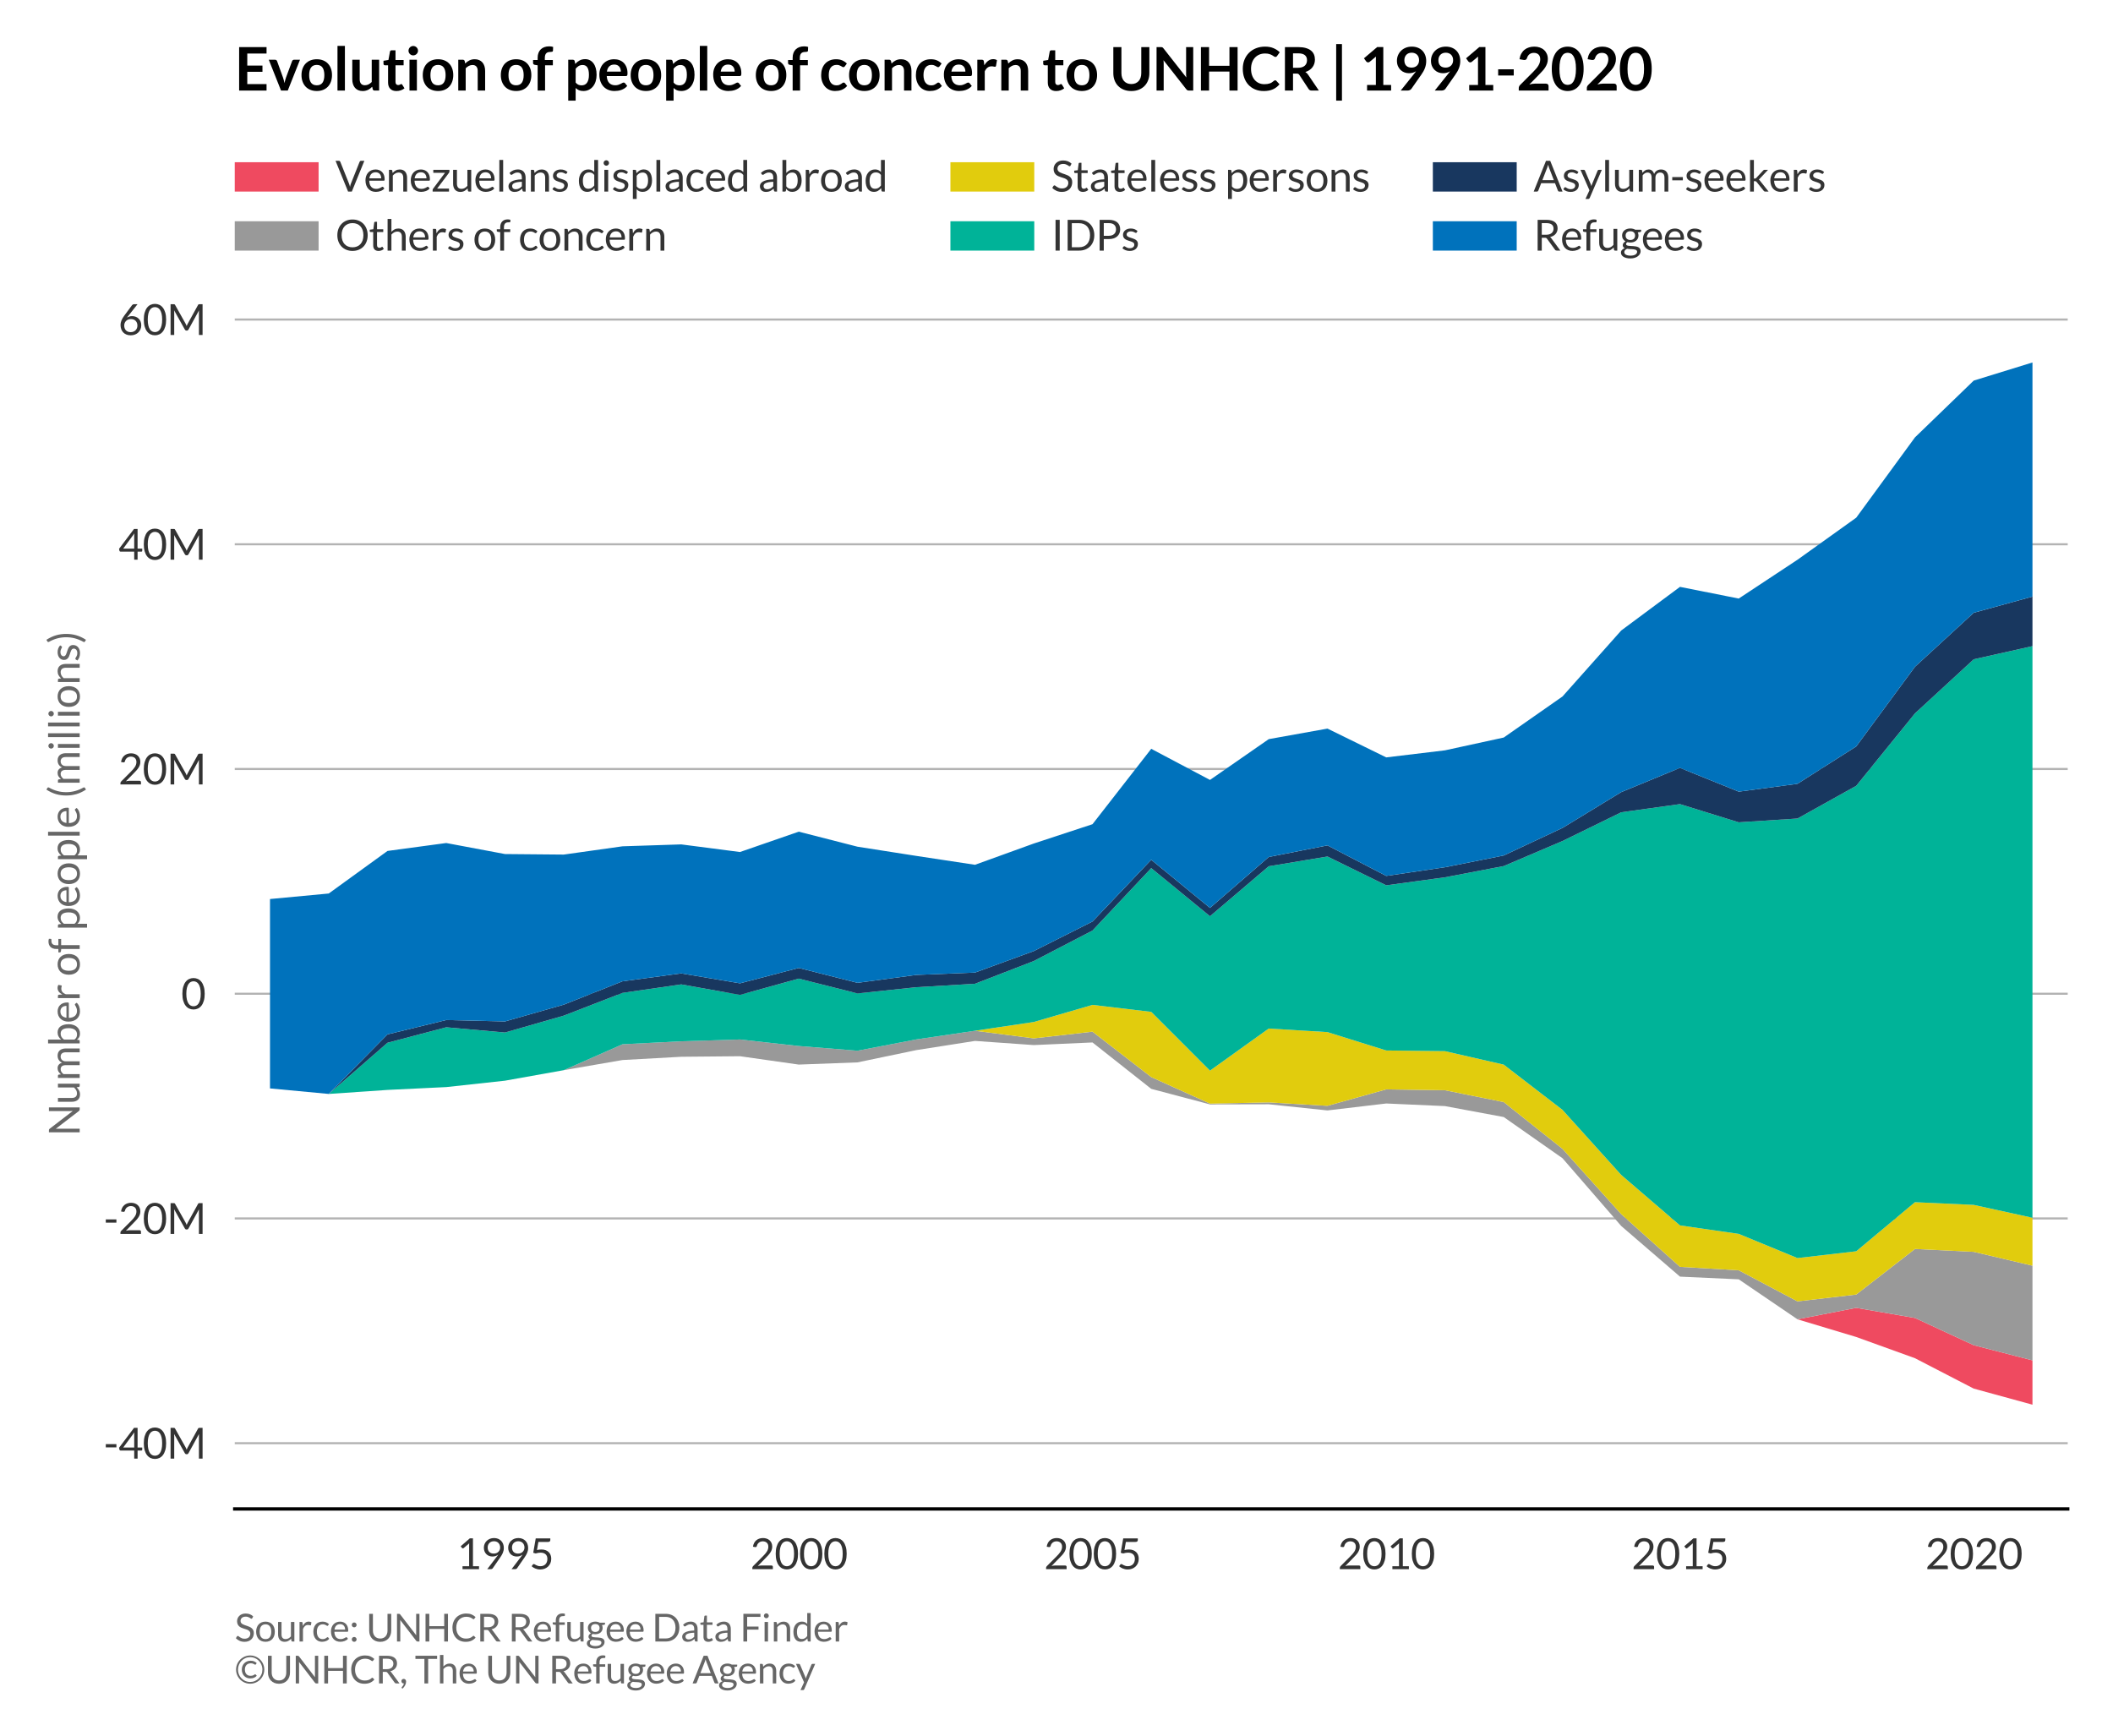 <?xml version="1.0" encoding="utf-8" standalone="no"?>
<!DOCTYPE svg PUBLIC "-//W3C//DTD SVG 1.1//EN"
  "http://www.w3.org/Graphics/SVG/1.1/DTD/svg11.dtd">
<svg xmlns:xlink="http://www.w3.org/1999/xlink" width="504pt" height="414pt" viewBox="0 0 504 414" xmlns="http://www.w3.org/2000/svg" version="1.1">
 <defs>
  <style type="text/css">*{stroke-linejoin: round; stroke-linecap: butt}</style>
 </defs>
 <g id="figure_1">
  <g id="patch_1">
   <path d="M 0 414 
L 504 414 
L 504 0 
L 0 0 
z
" style="fill: #ffffff"/>
  </g>
  <g id="axes_1">
   <g id="patch_2">
    <path d="M 55.994 359.92 
L 493.2 359.92 
L 493.2 61.6 
L 55.994 61.6 
z
" style="fill: #ffffff"/>
   </g>
   <g id="matplotlib.axis_1">
    <g id="xtick_1">
     <g id="text_1">
      <!-- 1995 -->
      <g style="fill: #333333" transform="translate(108.854 374.286)scale(0.1 -0.1)">
       <defs>
        <path id="Lato-Regular-31" d="M 918 435 
L 1904 435 
L 1904 3562 
Q 1904 3702 1914 3846 
L 1094 3146 
Q 1062 3120 1030 3109 
Q 998 3098 970 3098 
Q 922 3098 883 3118 
Q 845 3139 826 3168 
L 646 3414 
L 2010 4595 
L 2474 4595 
L 2474 435 
L 3376 435 
L 3376 0 
L 918 0 
L 918 435 
z
" transform="scale(0.016)"/>
        <path id="Lato-Regular-39" d="M 1757 1882 
Q 1498 1882 1266 1968 
Q 1034 2054 858 2222 
Q 682 2390 578 2635 
Q 474 2880 474 3197 
Q 474 3498 586 3760 
Q 698 4022 899 4217 
Q 1101 4413 1379 4525 
Q 1658 4637 1990 4637 
Q 2320 4637 2589 4528 
Q 2858 4419 3050 4224 
Q 3242 4029 3346 3757 
Q 3450 3485 3450 3155 
Q 3450 2957 3413 2779 
Q 3376 2602 3305 2432 
Q 3235 2262 3137 2094 
Q 3040 1926 2915 1747 
L 1798 134 
Q 1757 74 1680 37 
Q 1603 0 1504 0 
L 979 0 
L 2374 1827 
Q 2445 1920 2505 2003 
Q 2566 2086 2621 2170 
Q 2445 2029 2224 1955 
Q 2003 1882 1757 1882 
z
M 2902 3222 
Q 2902 3437 2833 3611 
Q 2765 3786 2643 3907 
Q 2522 4029 2354 4094 
Q 2186 4160 1984 4160 
Q 1773 4160 1598 4091 
Q 1424 4022 1301 3900 
Q 1178 3779 1110 3609 
Q 1043 3440 1043 3238 
Q 1043 3021 1105 2849 
Q 1168 2678 1285 2560 
Q 1402 2442 1570 2381 
Q 1738 2320 1946 2320 
Q 2176 2320 2353 2395 
Q 2531 2470 2652 2595 
Q 2774 2720 2838 2883 
Q 2902 3046 2902 3222 
z
" transform="scale(0.016)"/>
        <path id="Lato-Regular-35" d="M 3130 4336 
Q 3130 4214 3053 4136 
Q 2976 4058 2794 4058 
L 1354 4058 
L 1142 2854 
Q 1501 2931 1805 2931 
Q 2163 2931 2436 2825 
Q 2710 2720 2896 2534 
Q 3082 2349 3176 2096 
Q 3270 1843 3270 1546 
Q 3270 1181 3142 886 
Q 3014 592 2792 382 
Q 2570 173 2269 61 
Q 1968 -51 1619 -51 
Q 1418 -51 1232 -11 
Q 1046 29 886 96 
Q 726 163 588 249 
Q 451 336 346 432 
L 518 675 
Q 576 758 672 758 
Q 733 758 814 708 
Q 896 659 1011 598 
Q 1126 538 1281 488 
Q 1437 438 1651 438 
Q 1891 438 2083 515 
Q 2275 592 2411 734 
Q 2547 877 2620 1075 
Q 2694 1274 2694 1520 
Q 2694 1734 2632 1907 
Q 2570 2080 2443 2201 
Q 2317 2323 2128 2390 
Q 1939 2458 1686 2458 
Q 1514 2458 1328 2429 
Q 1142 2400 944 2336 
L 586 2442 
L 957 4586 
L 3130 4586 
L 3130 4336 
z
" transform="scale(0.016)"/>
       </defs>
       <use xlink:href="#Lato-Regular-31"/>
       <use xlink:href="#Lato-Regular-39" x="58"/>
       <use xlink:href="#Lato-Regular-39" x="116"/>
       <use xlink:href="#Lato-Regular-35" x="174"/>
      </g>
     </g>
    </g>
    <g id="xtick_2">
     <g id="text_2">
      <!-- 2000 -->
      <g style="fill: #333333" transform="translate(178.919 374.286)scale(0.1 -0.1)">
       <defs>
        <path id="Lato-Regular-32" d="M 1923 4637 
Q 2214 4637 2467 4550 
Q 2720 4464 2904 4299 
Q 3088 4134 3193 3897 
Q 3299 3661 3299 3360 
Q 3299 3104 3222 2886 
Q 3146 2669 3014 2469 
Q 2883 2269 2712 2081 
Q 2541 1894 2349 1699 
L 1142 464 
Q 1270 499 1401 520 
Q 1533 541 1654 541 
L 3190 541 
Q 3283 541 3337 486 
Q 3392 432 3392 346 
L 3392 0 
L 333 0 
L 333 195 
Q 333 256 357 320 
Q 381 384 435 438 
L 1904 1914 
Q 2086 2099 2236 2270 
Q 2387 2442 2494 2614 
Q 2602 2787 2659 2964 
Q 2717 3142 2717 3344 
Q 2717 3546 2653 3698 
Q 2589 3850 2477 3949 
Q 2365 4048 2214 4097 
Q 2064 4147 1891 4147 
Q 1718 4147 1571 4096 
Q 1424 4045 1310 3953 
Q 1197 3862 1118 3737 
Q 1040 3613 1008 3462 
Q 982 3370 931 3328 
Q 880 3286 797 3286 
Q 781 3286 763 3288 
Q 746 3290 723 3293 
L 426 3344 
Q 470 3658 598 3899 
Q 726 4141 923 4304 
Q 1120 4467 1374 4552 
Q 1629 4637 1923 4637 
z
" transform="scale(0.016)"/>
        <path id="Lato-Regular-30" d="M 3520 2291 
Q 3520 1690 3390 1250 
Q 3261 810 3037 522 
Q 2813 234 2507 93 
Q 2202 -48 1853 -48 
Q 1501 -48 1198 93 
Q 896 234 672 522 
Q 448 810 320 1250 
Q 192 1690 192 2291 
Q 192 2893 320 3334 
Q 448 3776 672 4065 
Q 896 4355 1198 4496 
Q 1501 4637 1853 4637 
Q 2202 4637 2507 4496 
Q 2813 4355 3037 4065 
Q 3261 3776 3390 3334 
Q 3520 2893 3520 2291 
z
M 2928 2291 
Q 2928 2816 2840 3173 
Q 2752 3530 2603 3747 
Q 2454 3965 2259 4059 
Q 2064 4154 1853 4154 
Q 1642 4154 1446 4059 
Q 1251 3965 1104 3747 
Q 957 3530 869 3173 
Q 781 2816 781 2291 
Q 781 1766 869 1411 
Q 957 1056 1104 838 
Q 1251 621 1446 526 
Q 1642 432 1853 432 
Q 2064 432 2259 526 
Q 2454 621 2603 838 
Q 2752 1056 2840 1411 
Q 2928 1766 2928 2291 
z
" transform="scale(0.016)"/>
       </defs>
       <use xlink:href="#Lato-Regular-32"/>
       <use xlink:href="#Lato-Regular-30" x="58"/>
       <use xlink:href="#Lato-Regular-30" x="116"/>
       <use xlink:href="#Lato-Regular-30" x="174"/>
      </g>
     </g>
    </g>
    <g id="xtick_3">
     <g id="text_3">
      <!-- 2005 -->
      <g style="fill: #333333" transform="translate(248.984 374.286)scale(0.1 -0.1)">
       <use xlink:href="#Lato-Regular-32"/>
       <use xlink:href="#Lato-Regular-30" x="58"/>
       <use xlink:href="#Lato-Regular-30" x="116"/>
       <use xlink:href="#Lato-Regular-35" x="174"/>
      </g>
     </g>
    </g>
    <g id="xtick_4">
     <g id="text_4">
      <!-- 2010 -->
      <g style="fill: #333333" transform="translate(319.049 374.286)scale(0.1 -0.1)">
       <use xlink:href="#Lato-Regular-32"/>
       <use xlink:href="#Lato-Regular-30" x="58"/>
       <use xlink:href="#Lato-Regular-31" x="116"/>
       <use xlink:href="#Lato-Regular-30" x="174"/>
      </g>
     </g>
    </g>
    <g id="xtick_5">
     <g id="text_5">
      <!-- 2015 -->
      <g style="fill: #333333" transform="translate(389.114 374.286)scale(0.1 -0.1)">
       <use xlink:href="#Lato-Regular-32"/>
       <use xlink:href="#Lato-Regular-30" x="58"/>
       <use xlink:href="#Lato-Regular-31" x="116"/>
       <use xlink:href="#Lato-Regular-35" x="174"/>
      </g>
     </g>
    </g>
    <g id="xtick_6">
     <g id="text_6">
      <!-- 2020 -->
      <g style="fill: #333333" transform="translate(459.179 374.286)scale(0.1 -0.1)">
       <use xlink:href="#Lato-Regular-32"/>
       <use xlink:href="#Lato-Regular-30" x="58"/>
       <use xlink:href="#Lato-Regular-32" x="116"/>
       <use xlink:href="#Lato-Regular-30" x="174"/>
      </g>
     </g>
    </g>
   </g>
   <g id="matplotlib.axis_2">
    <g id="ytick_1">
     <g id="line2d_1">
      <path d="M 55.994 344.24 
L 493.2 344.24 
" clip-path="url(#pf8ac1b5af6)" style="fill: none; stroke: #000000; stroke-opacity: 0.3; stroke-width: 0.5; stroke-linecap: square"/>
     </g>
     <g id="text_7">
      <!-- -40M -->
      <g style="fill: #333333" transform="translate(24.724 347.923)scale(0.1 -0.1)">
       <defs>
        <path id="Lato-Regular-2d" d="M 320 2160 
L 1901 2160 
L 1901 1677 
L 320 1677 
L 320 2160 
z
" transform="scale(0.016)"/>
        <path id="Lato-Regular-34" d="M 2890 1654 
L 3584 1654 
L 3584 1328 
Q 3584 1277 3553 1241 
Q 3523 1206 3459 1206 
L 2890 1206 
L 2890 0 
L 2387 0 
L 2387 1206 
L 355 1206 
Q 291 1206 244 1243 
Q 198 1280 186 1334 
L 128 1626 
L 2358 4586 
L 2890 4586 
L 2890 1654 
z
M 2387 3546 
Q 2387 3629 2392 3725 
Q 2397 3821 2413 3923 
L 746 1654 
L 2387 1654 
L 2387 3546 
z
" transform="scale(0.016)"/>
        <path id="Lato-Regular-4d" d="M 2813 1658 
Q 2858 1581 2891 1496 
Q 2925 1411 2957 1325 
Q 2989 1414 3024 1496 
Q 3059 1578 3104 1661 
L 4656 4480 
Q 4698 4554 4742 4570 
Q 4787 4586 4870 4586 
L 5328 4586 
L 5328 0 
L 4784 0 
L 4784 3370 
Q 4784 3437 4787 3513 
Q 4790 3590 4797 3670 
L 3226 803 
Q 3146 659 3002 659 
L 2912 659 
Q 2768 659 2688 803 
L 1082 3680 
Q 1091 3597 1096 3517 
Q 1101 3437 1101 3370 
L 1101 0 
L 557 0 
L 557 4586 
L 1014 4586 
Q 1098 4586 1142 4570 
Q 1187 4554 1229 4480 
L 2813 1658 
L 2813 1658 
z
" transform="scale(0.016)"/>
       </defs>
       <use xlink:href="#Lato-Regular-2d"/>
       <use xlink:href="#Lato-Regular-34" x="34.7"/>
       <use xlink:href="#Lato-Regular-30" x="92.7"/>
       <use xlink:href="#Lato-Regular-4d" x="150.7"/>
      </g>
     </g>
    </g>
    <g id="ytick_2">
     <g id="line2d_2">
      <path d="M 55.994 290.636 
L 493.2 290.636 
" clip-path="url(#pf8ac1b5af6)" style="fill: none; stroke: #000000; stroke-opacity: 0.3; stroke-width: 0.5; stroke-linecap: square"/>
     </g>
     <g id="text_8">
      <!-- -20M -->
      <g style="fill: #333333" transform="translate(24.724 294.319)scale(0.1 -0.1)">
       <use xlink:href="#Lato-Regular-2d"/>
       <use xlink:href="#Lato-Regular-32" x="34.7"/>
       <use xlink:href="#Lato-Regular-30" x="92.7"/>
       <use xlink:href="#Lato-Regular-4d" x="150.7"/>
      </g>
     </g>
    </g>
    <g id="ytick_3">
     <g id="line2d_3">
      <path d="M 55.994 237.032 
L 493.2 237.032 
" clip-path="url(#pf8ac1b5af6)" style="fill: none; stroke: #000000; stroke-opacity: 0.3; stroke-width: 0.5; stroke-linecap: square"/>
     </g>
     <g id="text_9">
      <!-- 0 -->
      <g style="fill: #333333" transform="translate(43.194 240.714)scale(0.1 -0.1)">
       <use xlink:href="#Lato-Regular-30"/>
      </g>
     </g>
    </g>
    <g id="ytick_4">
     <g id="line2d_4">
      <path d="M 55.994 183.427 
L 493.2 183.427 
" clip-path="url(#pf8ac1b5af6)" style="fill: none; stroke: #000000; stroke-opacity: 0.3; stroke-width: 0.5; stroke-linecap: square"/>
     </g>
     <g id="text_10">
      <!-- 20M -->
      <g style="fill: #333333" transform="translate(28.194 187.11)scale(0.1 -0.1)">
       <use xlink:href="#Lato-Regular-32"/>
       <use xlink:href="#Lato-Regular-30" x="58"/>
       <use xlink:href="#Lato-Regular-4d" x="116"/>
      </g>
     </g>
    </g>
    <g id="ytick_5">
     <g id="line2d_5">
      <path d="M 55.994 129.823 
L 493.2 129.823 
" clip-path="url(#pf8ac1b5af6)" style="fill: none; stroke: #000000; stroke-opacity: 0.3; stroke-width: 0.5; stroke-linecap: square"/>
     </g>
     <g id="text_11">
      <!-- 40M -->
      <g style="fill: #333333" transform="translate(28.194 133.506)scale(0.1 -0.1)">
       <use xlink:href="#Lato-Regular-34"/>
       <use xlink:href="#Lato-Regular-30" x="58"/>
       <use xlink:href="#Lato-Regular-4d" x="116"/>
      </g>
     </g>
    </g>
    <g id="ytick_6">
     <g id="line2d_6">
      <path d="M 55.994 76.219 
L 493.2 76.219 
" clip-path="url(#pf8ac1b5af6)" style="fill: none; stroke: #000000; stroke-opacity: 0.3; stroke-width: 0.5; stroke-linecap: square"/>
     </g>
     <g id="text_12">
      <!-- 60M -->
      <g style="fill: #333333" transform="translate(28.194 79.902)scale(0.1 -0.1)">
       <defs>
        <path id="Lato-Regular-36" d="M 2080 2810 
Q 2355 2810 2601 2718 
Q 2848 2627 3033 2452 
Q 3219 2278 3328 2024 
Q 3437 1770 3437 1443 
Q 3437 1126 3321 854 
Q 3206 582 3000 380 
Q 2794 179 2502 64 
Q 2211 -51 1862 -51 
Q 1517 -51 1237 59 
Q 957 170 758 373 
Q 560 576 453 865 
Q 346 1155 346 1514 
Q 346 1814 480 2153 
Q 614 2493 906 2883 
L 2067 4448 
Q 2112 4506 2192 4546 
Q 2272 4586 2374 4586 
L 2880 4586 
L 1290 2573 
Q 1453 2685 1651 2747 
Q 1850 2810 2080 2810 
z
M 896 1414 
Q 896 1194 960 1011 
Q 1024 829 1147 697 
Q 1270 566 1448 494 
Q 1626 422 1853 422 
Q 2083 422 2268 496 
Q 2454 570 2587 701 
Q 2720 832 2792 1011 
Q 2864 1190 2864 1402 
Q 2864 1626 2793 1806 
Q 2723 1987 2595 2113 
Q 2467 2240 2288 2307 
Q 2109 2374 1894 2374 
Q 1664 2374 1478 2296 
Q 1293 2218 1163 2085 
Q 1034 1952 965 1777 
Q 896 1603 896 1414 
z
" transform="scale(0.016)"/>
       </defs>
       <use xlink:href="#Lato-Regular-36"/>
       <use xlink:href="#Lato-Regular-30" x="58"/>
       <use xlink:href="#Lato-Regular-4d" x="116"/>
      </g>
     </g>
    </g>
    <g id="text_13">
     <!-- Number of people (millions) -->
     <g style="fill: #666666" transform="translate(19.008 270.987)rotate(-90)scale(0.1 -0.1)">
      <defs>
       <path id="Lato-Regular-4e" d="M 877 4586 
Q 960 4586 1000 4565 
Q 1040 4544 1091 4480 
L 3747 1024 
Q 3738 1107 3734 1185 
Q 3731 1264 3731 1338 
L 3731 4586 
L 4275 4586 
L 4275 0 
L 3962 0 
Q 3888 0 3838 25 
Q 3789 51 3741 112 
L 1088 3565 
Q 1094 3485 1097 3408 
Q 1101 3331 1101 3267 
L 1101 0 
L 557 0 
L 557 4586 
L 877 4586 
L 877 4586 
z
" transform="scale(0.016)"/>
       <path id="Lato-Regular-75" d="M 960 3242 
L 960 1174 
Q 960 806 1129 604 
Q 1299 403 1642 403 
Q 1891 403 2112 521 
Q 2333 640 2518 851 
L 2518 3242 
L 3088 3242 
L 3088 0 
L 2749 0 
Q 2627 0 2595 118 
L 2550 467 
Q 2339 234 2076 91 
Q 1814 -51 1475 -51 
Q 1210 -51 1006 37 
Q 803 125 665 285 
Q 528 445 459 672 
Q 390 899 390 1174 
L 390 3242 
L 960 3242 
z
" transform="scale(0.016)"/>
       <path id="Lato-Regular-6d" d="M 467 0 
L 467 3242 
L 806 3242 
Q 928 3242 960 3123 
L 1002 2790 
Q 1181 3011 1403 3152 
Q 1626 3293 1920 3293 
Q 2250 3293 2453 3110 
Q 2656 2928 2746 2618 
Q 2813 2794 2923 2922 
Q 3034 3050 3171 3133 
Q 3309 3216 3464 3254 
Q 3619 3293 3779 3293 
Q 4035 3293 4235 3211 
Q 4435 3130 4574 2973 
Q 4714 2816 4787 2587 
Q 4861 2358 4861 2064 
L 4861 0 
L 4291 0 
L 4291 2064 
Q 4291 2445 4124 2641 
Q 3958 2838 3642 2838 
Q 3501 2838 3374 2788 
Q 3248 2739 3152 2643 
Q 3056 2547 3000 2401 
Q 2944 2256 2944 2064 
L 2944 0 
L 2374 0 
L 2374 2064 
Q 2374 2454 2217 2646 
Q 2061 2838 1760 2838 
Q 1549 2838 1368 2724 
Q 1187 2611 1037 2416 
L 1037 0 
L 467 0 
z
" transform="scale(0.016)"/>
       <path id="Lato-Regular-62" d="M 486 0 
L 486 4714 
L 1059 4714 
L 1059 2774 
Q 1261 3008 1521 3150 
Q 1782 3293 2118 3293 
Q 2400 3293 2627 3187 
Q 2854 3082 3014 2872 
Q 3174 2662 3260 2353 
Q 3347 2045 3347 1642 
Q 3347 1283 3251 974 
Q 3155 666 2974 440 
Q 2794 214 2533 84 
Q 2272 -45 1946 -45 
Q 1632 -45 1413 76 
Q 1194 198 1030 416 
L 1002 122 
Q 976 0 854 0 
L 486 0 
z
M 1933 2838 
Q 1654 2838 1444 2710 
Q 1235 2582 1059 2349 
L 1059 781 
Q 1213 570 1400 483 
Q 1587 397 1818 397 
Q 2272 397 2515 720 
Q 2758 1043 2758 1642 
Q 2758 1958 2702 2185 
Q 2646 2413 2540 2558 
Q 2435 2704 2281 2771 
Q 2128 2838 1933 2838 
z
" transform="scale(0.016)"/>
       <path id="Lato-Regular-65" d="M 1750 3293 
Q 2042 3293 2288 3195 
Q 2534 3098 2713 2914 
Q 2893 2730 2993 2459 
Q 3094 2189 3094 1843 
Q 3094 1709 3065 1664 
Q 3037 1619 2957 1619 
L 800 1619 
Q 806 1312 883 1085 
Q 960 858 1094 706 
Q 1229 554 1414 478 
Q 1600 403 1830 403 
Q 2045 403 2200 452 
Q 2355 502 2467 560 
Q 2579 618 2654 667 
Q 2730 717 2784 717 
Q 2854 717 2893 662 
L 3053 454 
Q 2947 326 2800 232 
Q 2653 138 2485 77 
Q 2317 16 2137 -14 
Q 1958 -45 1782 -45 
Q 1446 -45 1163 68 
Q 880 182 673 401 
Q 467 621 352 944 
Q 237 1267 237 1686 
Q 237 2026 341 2320 
Q 445 2614 640 2830 
Q 835 3046 1116 3169 
Q 1398 3293 1750 3293 
z
M 1763 2874 
Q 1350 2874 1113 2635 
Q 877 2397 819 1974 
L 2582 1974 
Q 2582 2173 2528 2337 
Q 2474 2502 2368 2622 
Q 2262 2742 2110 2808 
Q 1958 2874 1763 2874 
z
" transform="scale(0.016)"/>
       <path id="Lato-Regular-72" d="M 467 0 
L 467 3242 
L 794 3242 
Q 886 3242 921 3206 
Q 957 3171 970 3085 
L 1008 2579 
Q 1174 2918 1419 3108 
Q 1664 3299 1994 3299 
Q 2128 3299 2237 3268 
Q 2346 3238 2438 3184 
L 2365 2758 
Q 2342 2678 2266 2678 
Q 2221 2678 2128 2708 
Q 2035 2739 1869 2739 
Q 1571 2739 1371 2566 
Q 1171 2394 1037 2064 
L 1037 0 
L 467 0 
z
" transform="scale(0.016)"/>
       <path id="Lato-Regular-20" transform="scale(0.016)"/>
       <path id="Lato-Regular-6f" d="M 1779 3293 
Q 2134 3293 2420 3174 
Q 2707 3056 2907 2838 
Q 3107 2621 3214 2312 
Q 3322 2003 3322 1622 
Q 3322 1238 3214 931 
Q 3107 624 2907 406 
Q 2707 189 2420 72 
Q 2134 -45 1779 -45 
Q 1424 -45 1137 72 
Q 851 189 649 406 
Q 448 624 339 931 
Q 230 1238 230 1622 
Q 230 2003 339 2312 
Q 448 2621 649 2838 
Q 851 3056 1137 3174 
Q 1424 3293 1779 3293 
z
M 1779 400 
Q 2259 400 2496 721 
Q 2733 1043 2733 1619 
Q 2733 2198 2496 2521 
Q 2259 2845 1779 2845 
Q 1536 2845 1357 2761 
Q 1178 2678 1058 2521 
Q 938 2365 878 2136 
Q 819 1907 819 1619 
Q 819 1331 878 1104 
Q 938 877 1058 721 
Q 1178 566 1357 483 
Q 1536 400 1779 400 
z
" transform="scale(0.016)"/>
       <path id="Lato-Regular-66" d="M 595 0 
L 595 2755 
L 237 2797 
Q 170 2813 126 2846 
Q 83 2880 83 2944 
L 83 3178 
L 595 3178 
L 595 3491 
Q 595 3770 673 3986 
Q 752 4202 897 4350 
Q 1043 4499 1248 4576 
Q 1453 4653 1709 4653 
Q 1926 4653 2112 4589 
L 2099 4304 
Q 2096 4240 2045 4227 
Q 1994 4214 1901 4214 
L 1802 4214 
Q 1654 4214 1534 4176 
Q 1414 4138 1328 4051 
Q 1242 3965 1195 3824 
Q 1149 3683 1149 3475 
L 1149 3178 
L 2086 3178 
L 2086 2765 
L 1168 2765 
L 1168 0 
L 595 0 
z
" transform="scale(0.016)"/>
       <path id="Lato-Regular-70" d="M 467 -1098 
L 467 3242 
L 806 3242 
Q 928 3242 960 3123 
L 1008 2739 
Q 1216 2992 1483 3145 
Q 1750 3299 2099 3299 
Q 2378 3299 2605 3192 
Q 2832 3085 2992 2875 
Q 3152 2666 3238 2355 
Q 3325 2045 3325 1642 
Q 3325 1283 3229 974 
Q 3133 666 2953 440 
Q 2774 214 2513 84 
Q 2253 -45 1926 -45 
Q 1626 -45 1413 54 
Q 1200 154 1037 336 
L 1037 -1098 
L 467 -1098 
z
M 1910 2838 
Q 1632 2838 1422 2710 
Q 1213 2582 1037 2349 
L 1037 781 
Q 1194 570 1381 483 
Q 1568 397 1798 397 
Q 2250 397 2493 720 
Q 2736 1043 2736 1642 
Q 2736 1958 2680 2185 
Q 2624 2413 2518 2558 
Q 2413 2704 2259 2771 
Q 2106 2838 1910 2838 
z
" transform="scale(0.016)"/>
       <path id="Lato-Regular-6c" d="M 1101 4714 
L 1101 0 
L 531 0 
L 531 4714 
L 1101 4714 
z
" transform="scale(0.016)"/>
       <path id="Lato-Regular-28" d="M 925 2013 
Q 925 1328 1101 683 
Q 1277 38 1610 -547 
Q 1629 -582 1635 -608 
Q 1642 -634 1642 -659 
Q 1642 -704 1619 -733 
Q 1597 -762 1562 -784 
L 1309 -938 
Q 1069 -570 901 -208 
Q 733 154 629 518 
Q 525 883 477 1252 
Q 429 1622 429 2013 
Q 429 2400 477 2771 
Q 525 3142 629 3505 
Q 733 3869 901 4230 
Q 1069 4592 1309 4963 
L 1562 4806 
Q 1597 4784 1619 4755 
Q 1642 4726 1642 4682 
Q 1642 4634 1610 4573 
Q 1274 3990 1099 3344 
Q 925 2698 925 2013 
z
" transform="scale(0.016)"/>
       <path id="Lato-Regular-69" d="M 1101 3242 
L 1101 0 
L 531 0 
L 531 3242 
L 1101 3242 
z
M 1229 4259 
Q 1229 4176 1195 4104 
Q 1162 4032 1106 3976 
Q 1050 3920 976 3888 
Q 902 3856 819 3856 
Q 736 3856 664 3888 
Q 592 3920 536 3976 
Q 480 4032 448 4104 
Q 416 4176 416 4259 
Q 416 4342 448 4417 
Q 480 4493 536 4549 
Q 592 4605 664 4637 
Q 736 4669 819 4669 
Q 902 4669 976 4637 
Q 1050 4605 1106 4549 
Q 1162 4493 1195 4417 
Q 1229 4342 1229 4259 
z
" transform="scale(0.016)"/>
       <path id="Lato-Regular-6e" d="M 467 0 
L 467 3242 
L 806 3242 
Q 928 3242 960 3123 
L 1005 2771 
Q 1216 3005 1477 3149 
Q 1738 3293 2080 3293 
Q 2346 3293 2549 3205 
Q 2752 3117 2888 2955 
Q 3024 2794 3094 2566 
Q 3165 2339 3165 2064 
L 3165 0 
L 2595 0 
L 2595 2064 
Q 2595 2432 2427 2635 
Q 2259 2838 1914 2838 
Q 1661 2838 1441 2716 
Q 1222 2595 1037 2387 
L 1037 0 
L 467 0 
z
" transform="scale(0.016)"/>
       <path id="Lato-Regular-73" d="M 2323 2707 
Q 2285 2637 2205 2637 
Q 2157 2637 2096 2672 
Q 2035 2707 1947 2750 
Q 1859 2794 1737 2830 
Q 1616 2867 1450 2867 
Q 1306 2867 1190 2830 
Q 1075 2794 993 2730 
Q 912 2666 869 2581 
Q 826 2496 826 2397 
Q 826 2272 898 2189 
Q 970 2106 1088 2045 
Q 1206 1984 1356 1937 
Q 1507 1891 1665 1838 
Q 1824 1786 1974 1722 
Q 2125 1658 2243 1562 
Q 2362 1466 2434 1326 
Q 2506 1187 2506 992 
Q 2506 768 2426 577 
Q 2346 387 2189 248 
Q 2032 109 1805 29 
Q 1578 -51 1280 -51 
Q 941 -51 665 59 
Q 390 170 198 342 
L 333 560 
Q 358 602 393 624 
Q 429 646 486 646 
Q 544 646 608 601 
Q 672 557 763 502 
Q 854 448 984 403 
Q 1114 358 1309 358 
Q 1475 358 1600 401 
Q 1725 445 1808 518 
Q 1891 592 1931 688 
Q 1971 784 1971 893 
Q 1971 1027 1899 1115 
Q 1827 1203 1708 1265 
Q 1590 1328 1438 1374 
Q 1286 1421 1128 1472 
Q 970 1523 818 1588 
Q 666 1654 547 1753 
Q 429 1853 357 1998 
Q 285 2144 285 2352 
Q 285 2538 361 2709 
Q 438 2880 585 3009 
Q 733 3139 947 3216 
Q 1162 3293 1437 3293 
Q 1757 3293 2011 3192 
Q 2266 3091 2451 2915 
L 2323 2707 
z
" transform="scale(0.016)"/>
       <path id="Lato-Regular-29" d="M 954 2013 
Q 954 2698 779 3344 
Q 605 3990 269 4573 
Q 237 4634 237 4682 
Q 237 4726 259 4755 
Q 282 4784 317 4806 
L 570 4963 
Q 810 4592 978 4230 
Q 1146 3869 1250 3505 
Q 1354 3142 1402 2771 
Q 1450 2400 1450 2013 
Q 1450 1622 1402 1252 
Q 1354 883 1250 518 
Q 1146 154 978 -208 
Q 810 -570 570 -938 
L 317 -784 
Q 282 -762 259 -733 
Q 237 -704 237 -659 
Q 237 -634 243 -608 
Q 250 -582 269 -547 
Q 602 38 778 683 
Q 954 1328 954 2013 
z
" transform="scale(0.016)"/>
      </defs>
      <use xlink:href="#Lato-Regular-4e"/>
      <use xlink:href="#Lato-Regular-75" x="75.6"/>
      <use xlink:href="#Lato-Regular-6d" x="131.2"/>
      <use xlink:href="#Lato-Regular-62" x="213.3"/>
      <use xlink:href="#Lato-Regular-65" x="269.2"/>
      <use xlink:href="#Lato-Regular-72" x="321.6"/>
      <use xlink:href="#Lato-Regular-20" x="361.9"/>
      <use xlink:href="#Lato-Regular-6f" x="381.2"/>
      <use xlink:href="#Lato-Regular-66" x="436.8"/>
      <use xlink:href="#Lato-Regular-20" x="470.5"/>
      <use xlink:href="#Lato-Regular-70" x="489.8"/>
      <use xlink:href="#Lato-Regular-65" x="545"/>
      <use xlink:href="#Lato-Regular-6f" x="597.4"/>
      <use xlink:href="#Lato-Regular-70" x="653"/>
      <use xlink:href="#Lato-Regular-6c" x="708.2"/>
      <use xlink:href="#Lato-Regular-65" x="733.8"/>
      <use xlink:href="#Lato-Regular-20" x="786.2"/>
      <use xlink:href="#Lato-Regular-28" x="805.5"/>
      <use xlink:href="#Lato-Regular-6d" x="835.5"/>
      <use xlink:href="#Lato-Regular-69" x="917.6"/>
      <use xlink:href="#Lato-Regular-6c" x="943.2"/>
      <use xlink:href="#Lato-Regular-6c" x="968.8"/>
      <use xlink:href="#Lato-Regular-69" x="994.4"/>
      <use xlink:href="#Lato-Regular-6f" x="1020"/>
      <use xlink:href="#Lato-Regular-6e" x="1075.6"/>
      <use xlink:href="#Lato-Regular-73" x="1131.2"/>
      <use xlink:href="#Lato-Regular-29" x="1174.6"/>
     </g>
    </g>
   </g>
   <g id="PolyCollection_1">
    <path d="M 64.402 259.619 
L 64.402 259.619 
L 78.415 260.936 
L 92.428 259.977 
L 106.441 259.301 
L 120.454 257.773 
L 134.467 255.269 
L 148.48 252.848 
L 162.493 252.071 
L 176.506 251.94 
L 190.519 253.934 
L 204.532 253.41 
L 218.545 250.487 
L 232.558 248.29 
L 246.571 249.281 
L 260.584 248.656 
L 274.597 259.723 
L 288.61 263.434 
L 302.623 263.402 
L 316.636 264.872 
L 330.649 263.214 
L 344.662 263.837 
L 358.675 266.446 
L 372.688 276.27 
L 386.701 292.438 
L 400.714 304.512 
L 414.727 305.157 
L 428.74 314.694 
L 442.753 318.908 
L 456.766 323.973 
L 470.779 331.22 
L 484.792 335.06 
L 484.792 324.489 
L 484.792 324.489 
L 470.779 320.869 
L 456.766 314.372 
L 442.753 311.958 
L 428.74 314.694 
L 414.727 305.157 
L 400.714 304.512 
L 386.701 292.438 
L 372.688 276.27 
L 358.675 266.446 
L 344.662 263.837 
L 330.649 263.214 
L 316.636 264.872 
L 302.623 263.402 
L 288.61 263.434 
L 274.597 259.723 
L 260.584 248.656 
L 246.571 249.281 
L 232.558 248.29 
L 218.545 250.487 
L 204.532 253.41 
L 190.519 253.934 
L 176.506 251.94 
L 162.493 252.071 
L 148.48 252.848 
L 134.467 255.269 
L 120.454 257.773 
L 106.441 259.301 
L 92.428 259.977 
L 78.415 260.936 
L 64.402 259.619 
z
" clip-path="url(#pf8ac1b5af6)" style="fill: #ef4a60"/>
   </g>
   <g id="PolyCollection_2">
    <path d="M 64.402 259.619 
L 64.402 259.619 
L 78.415 260.936 
L 92.428 259.977 
L 106.441 259.301 
L 120.454 257.773 
L 134.467 255.269 
L 148.48 252.848 
L 162.493 252.071 
L 176.506 251.94 
L 190.519 253.934 
L 204.532 253.41 
L 218.545 250.487 
L 232.558 248.29 
L 246.571 249.281 
L 260.584 248.656 
L 274.597 259.723 
L 288.61 263.434 
L 302.623 263.402 
L 316.636 264.872 
L 330.649 263.214 
L 344.662 263.837 
L 358.675 266.446 
L 372.688 276.27 
L 386.701 292.438 
L 400.714 304.512 
L 414.727 305.157 
L 428.74 314.694 
L 442.753 311.958 
L 456.766 314.372 
L 470.779 320.869 
L 484.792 324.489 
L 484.792 301.905 
L 484.792 301.905 
L 470.779 298.597 
L 456.766 297.914 
L 442.753 308.788 
L 428.74 310.416 
L 414.727 303.005 
L 400.714 302.178 
L 386.701 289.617 
L 372.688 274.029 
L 358.675 262.882 
L 344.662 260.053 
L 330.649 259.849 
L 316.636 263.769 
L 302.623 262.955 
L 288.61 263.25 
L 274.597 256.921 
L 260.584 246.082 
L 246.571 247.68 
L 232.558 245.863 
L 218.545 247.932 
L 204.532 250.624 
L 190.519 249.501 
L 176.506 247.944 
L 162.493 248.376 
L 148.48 249.085 
L 134.467 255.269 
L 120.454 257.773 
L 106.441 259.301 
L 92.428 259.977 
L 78.415 260.936 
L 64.402 259.619 
z
" clip-path="url(#pf8ac1b5af6)" style="fill: #999999"/>
   </g>
   <g id="PolyCollection_3">
    <path d="M 64.402 259.619 
L 64.402 259.619 
L 78.415 260.936 
L 92.428 259.977 
L 106.441 259.301 
L 120.454 257.773 
L 134.467 255.269 
L 148.48 249.085 
L 162.493 248.376 
L 176.506 247.944 
L 190.519 249.501 
L 204.532 250.624 
L 218.545 247.932 
L 232.558 245.863 
L 246.571 247.68 
L 260.584 246.082 
L 274.597 256.921 
L 288.61 263.25 
L 302.623 262.955 
L 316.636 263.769 
L 330.649 259.849 
L 344.662 260.053 
L 358.675 262.882 
L 372.688 274.029 
L 386.701 289.617 
L 400.714 302.178 
L 414.727 303.005 
L 428.74 310.416 
L 442.753 308.788 
L 456.766 297.914 
L 470.779 298.597 
L 484.792 301.905 
L 484.792 290.472 
L 484.792 290.472 
L 470.779 287.402 
L 456.766 286.759 
L 442.753 298.464 
L 428.74 300.087 
L 414.727 294.315 
L 400.714 292.294 
L 386.701 280.257 
L 372.688 264.73 
L 358.675 253.942 
L 344.662 250.733 
L 330.649 250.567 
L 316.636 246.188 
L 302.623 245.336 
L 288.61 255.374 
L 274.597 241.36 
L 260.584 239.693 
L 246.571 243.778 
L 232.558 245.863 
L 218.545 247.932 
L 204.532 250.624 
L 190.519 249.501 
L 176.506 247.944 
L 162.493 248.376 
L 148.48 249.085 
L 134.467 255.269 
L 120.454 257.773 
L 106.441 259.301 
L 92.428 259.977 
L 78.415 260.936 
L 64.402 259.619 
z
" clip-path="url(#pf8ac1b5af6)" style="fill: #e1cc0d"/>
   </g>
   <g id="PolyCollection_4">
    <path d="M 64.402 259.619 
L 64.402 259.619 
L 78.415 260.936 
L 92.428 259.977 
L 106.441 259.301 
L 120.454 257.773 
L 134.467 255.269 
L 148.48 249.085 
L 162.493 248.376 
L 176.506 247.944 
L 190.519 249.501 
L 204.532 250.624 
L 218.545 247.932 
L 232.558 245.863 
L 246.571 243.778 
L 260.584 239.693 
L 274.597 241.36 
L 288.61 255.374 
L 302.623 245.336 
L 316.636 246.188 
L 330.649 250.567 
L 344.662 250.733 
L 358.675 253.942 
L 372.688 264.73 
L 386.701 280.257 
L 400.714 292.294 
L 414.727 294.315 
L 428.74 300.087 
L 442.753 298.464 
L 456.766 286.759 
L 470.779 287.402 
L 484.792 290.472 
L 484.792 154.122 
L 484.792 154.122 
L 470.779 157.258 
L 456.766 170.16 
L 442.753 187.436 
L 428.74 195.241 
L 414.727 196.147 
L 400.714 191.802 
L 386.701 193.754 
L 372.688 200.605 
L 358.675 206.582 
L 344.662 209.261 
L 330.649 211.174 
L 316.636 204.301 
L 302.623 206.628 
L 288.61 218.547 
L 274.597 207.069 
L 260.584 221.959 
L 246.571 229.234 
L 232.558 234.655 
L 218.545 235.478 
L 204.532 236.964 
L 190.519 233.424 
L 176.506 237.307 
L 162.493 234.804 
L 148.48 236.828 
L 134.467 242.26 
L 120.454 246.284 
L 106.441 245.034 
L 92.428 248.725 
L 78.415 260.936 
L 64.402 259.619 
z
" clip-path="url(#pf8ac1b5af6)" style="fill: #00b398"/>
   </g>
   <g id="PolyCollection_5">
    <path d="M 64.402 259.619 
L 64.402 259.619 
L 78.415 260.936 
L 92.428 248.725 
L 106.441 245.034 
L 120.454 246.284 
L 134.467 242.26 
L 148.48 236.828 
L 162.493 234.804 
L 176.506 237.307 
L 190.519 233.424 
L 204.532 236.964 
L 218.545 235.478 
L 232.558 234.655 
L 246.571 229.234 
L 260.584 221.959 
L 274.597 207.069 
L 288.61 218.547 
L 302.623 206.628 
L 316.636 204.301 
L 330.649 211.174 
L 344.662 209.261 
L 358.675 206.582 
L 372.688 200.605 
L 386.701 193.754 
L 400.714 191.802 
L 414.727 196.147 
L 428.74 195.241 
L 442.753 187.436 
L 456.766 170.16 
L 470.779 157.258 
L 484.792 154.122 
L 484.792 142.303 
L 484.792 142.303 
L 470.779 146.161 
L 456.766 159.043 
L 442.753 178.051 
L 428.74 186.96 
L 414.727 188.831 
L 400.714 183.163 
L 386.701 188.944 
L 372.688 197.488 
L 358.675 204.058 
L 344.662 206.861 
L 330.649 208.933 
L 316.636 201.653 
L 302.623 204.42 
L 288.61 216.564 
L 274.597 205.085 
L 260.584 219.811 
L 246.571 226.864 
L 232.558 231.987 
L 218.545 232.548 
L 204.532 234.436 
L 190.519 230.885 
L 176.506 234.553 
L 162.493 232.183 
L 148.48 234.072 
L 134.467 239.641 
L 120.454 243.64 
L 106.441 243.306 
L 92.428 246.731 
L 78.415 260.936 
L 64.402 259.619 
z
" clip-path="url(#pf8ac1b5af6)" style="fill: #18375f"/>
   </g>
   <g id="PolyCollection_6">
    <path d="M 64.402 214.444 
L 64.402 259.619 
L 78.415 260.936 
L 92.428 246.731 
L 106.441 243.306 
L 120.454 243.64 
L 134.467 239.641 
L 148.48 234.072 
L 162.493 232.183 
L 176.506 234.553 
L 190.519 230.885 
L 204.532 234.436 
L 218.545 232.548 
L 232.558 231.987 
L 246.571 226.864 
L 260.584 219.811 
L 274.597 205.085 
L 288.61 216.564 
L 302.623 204.42 
L 316.636 201.653 
L 330.649 208.933 
L 344.662 206.861 
L 358.675 204.058 
L 372.688 197.488 
L 386.701 188.944 
L 400.714 183.163 
L 414.727 188.831 
L 428.74 186.96 
L 442.753 178.051 
L 456.766 159.043 
L 470.779 146.161 
L 484.792 142.303 
L 484.792 86.46 
L 484.792 86.46 
L 470.779 90.783 
L 456.766 104.327 
L 442.753 123.483 
L 428.74 133.516 
L 414.727 142.773 
L 400.714 139.984 
L 386.701 150.391 
L 372.688 166.134 
L 358.675 175.924 
L 344.662 178.976 
L 330.649 180.66 
L 316.636 173.79 
L 302.623 176.307 
L 288.61 186.036 
L 274.597 178.613 
L 260.584 196.597 
L 246.571 201.207 
L 232.558 206.278 
L 218.545 204.155 
L 204.532 201.962 
L 190.519 198.376 
L 176.506 203.23 
L 162.493 201.413 
L 148.48 201.869 
L 134.467 203.842 
L 120.454 203.716 
L 106.441 201.084 
L 92.428 202.976 
L 78.415 213.127 
L 64.402 214.444 
z
" clip-path="url(#pf8ac1b5af6)" style="fill: #0072bc"/>
   </g>
   <g id="patch_3">
    <path d="M 55.994 359.92 
L 493.2 359.92 
" style="fill: none; stroke: #000000; stroke-width: 0.8; stroke-linejoin: miter; stroke-linecap: square"/>
   </g>
   <g id="text_14">
    <!-- Source: UNHCR Refugee Data Finder -->
    <g style="fill: #666666" transform="translate(55.994 391.549)scale(0.09 -0.09)">
     <defs>
      <path id="Lato-Regular-53" d="M 2906 3869 
Q 2877 3821 2845 3797 
Q 2813 3773 2762 3773 
Q 2707 3773 2635 3827 
Q 2563 3882 2452 3947 
Q 2342 4013 2187 4067 
Q 2032 4122 1811 4122 
Q 1603 4122 1443 4066 
Q 1283 4010 1176 3914 
Q 1069 3818 1014 3688 
Q 960 3558 960 3408 
Q 960 3216 1054 3089 
Q 1149 2963 1304 2873 
Q 1459 2784 1656 2718 
Q 1853 2653 2059 2582 
Q 2266 2512 2462 2424 
Q 2659 2336 2814 2201 
Q 2970 2067 3064 1872 
Q 3158 1677 3158 1392 
Q 3158 1091 3056 827 
Q 2954 563 2757 368 
Q 2560 173 2273 61 
Q 1987 -51 1622 -51 
Q 1178 -51 811 110 
Q 445 272 186 547 
L 365 842 
Q 390 877 427 901 
Q 464 925 509 925 
Q 576 925 662 853 
Q 749 781 878 694 
Q 1008 608 1192 536 
Q 1376 464 1642 464 
Q 1862 464 2035 525 
Q 2208 586 2328 696 
Q 2448 806 2512 960 
Q 2576 1114 2576 1302 
Q 2576 1510 2481 1643 
Q 2387 1776 2233 1865 
Q 2080 1955 1883 2017 
Q 1686 2080 1480 2145 
Q 1274 2211 1077 2297 
Q 880 2384 726 2521 
Q 573 2659 478 2865 
Q 384 3072 384 3376 
Q 384 3619 478 3846 
Q 573 4074 752 4250 
Q 931 4426 1195 4531 
Q 1459 4637 1802 4637 
Q 2186 4637 2502 4515 
Q 2819 4394 3056 4163 
L 2906 3869 
z
" transform="scale(0.016)"/>
      <path id="Lato-Regular-63" d="M 2678 2666 
Q 2653 2630 2627 2611 
Q 2602 2592 2554 2592 
Q 2506 2592 2450 2632 
Q 2394 2672 2307 2720 
Q 2221 2768 2097 2808 
Q 1974 2848 1795 2848 
Q 1558 2848 1376 2763 
Q 1194 2678 1070 2518 
Q 947 2358 884 2131 
Q 822 1904 822 1622 
Q 822 1328 889 1099 
Q 957 870 1078 715 
Q 1200 560 1374 478 
Q 1549 397 1766 397 
Q 1974 397 2108 446 
Q 2243 496 2332 557 
Q 2422 618 2480 667 
Q 2538 717 2595 717 
Q 2669 717 2704 662 
L 2864 454 
Q 2653 195 2336 75 
Q 2019 -45 1667 -45 
Q 1363 -45 1102 67 
Q 842 179 650 392 
Q 458 605 347 915 
Q 237 1226 237 1622 
Q 237 1984 337 2291 
Q 438 2598 632 2820 
Q 826 3043 1110 3168 
Q 1395 3293 1763 3293 
Q 2102 3293 2364 3182 
Q 2627 3072 2829 2870 
L 2678 2666 
z
" transform="scale(0.016)"/>
      <path id="Lato-Regular-3a" d="M 410 352 
Q 410 435 440 508 
Q 470 582 523 636 
Q 576 691 649 723 
Q 723 755 806 755 
Q 890 755 963 723 
Q 1037 691 1091 636 
Q 1146 582 1176 508 
Q 1206 435 1206 352 
Q 1206 266 1176 194 
Q 1146 122 1091 67 
Q 1037 13 963 -17 
Q 890 -48 806 -48 
Q 723 -48 649 -17 
Q 576 13 523 67 
Q 470 122 440 194 
Q 410 266 410 352 
z
M 410 2752 
Q 410 2835 440 2908 
Q 470 2982 523 3036 
Q 576 3091 649 3123 
Q 723 3155 806 3155 
Q 890 3155 963 3123 
Q 1037 3091 1091 3036 
Q 1146 2982 1176 2908 
Q 1206 2835 1206 2752 
Q 1206 2666 1176 2594 
Q 1146 2522 1091 2467 
Q 1037 2413 963 2382 
Q 890 2352 806 2352 
Q 723 2352 649 2382 
Q 576 2413 523 2467 
Q 470 2522 440 2594 
Q 410 2666 410 2752 
z
" transform="scale(0.016)"/>
      <path id="Lato-Regular-55" d="M 2339 493 
Q 2624 493 2848 589 
Q 3072 685 3227 857 
Q 3382 1030 3464 1270 
Q 3546 1510 3546 1798 
L 3546 4586 
L 4163 4586 
L 4163 1798 
Q 4163 1402 4036 1062 
Q 3910 723 3675 475 
Q 3440 227 3101 86 
Q 2762 -54 2339 -54 
Q 1917 -54 1577 86 
Q 1238 227 1001 475 
Q 765 723 638 1062 
Q 512 1402 512 1798 
L 512 4586 
L 1130 4586 
L 1130 1802 
Q 1130 1514 1211 1274 
Q 1293 1034 1448 861 
Q 1603 688 1828 590 
Q 2054 493 2339 493 
z
" transform="scale(0.016)"/>
      <path id="Lato-Regular-48" d="M 4275 0 
L 3651 0 
L 3651 2086 
L 1181 2086 
L 1181 0 
L 557 0 
L 557 4586 
L 1181 4586 
L 1181 2541 
L 3651 2541 
L 3651 4586 
L 4275 4586 
L 4275 0 
z
" transform="scale(0.016)"/>
      <path id="Lato-Regular-43" d="M 3789 947 
Q 3840 947 3882 906 
L 4125 640 
Q 3843 314 3441 131 
Q 3040 -51 2474 -51 
Q 1978 -51 1574 120 
Q 1171 291 886 600 
Q 602 909 445 1341 
Q 288 1773 288 2291 
Q 288 2810 456 3242 
Q 624 3674 928 3984 
Q 1232 4294 1656 4465 
Q 2080 4637 2592 4637 
Q 3098 4637 3464 4480 
Q 3830 4323 4115 4054 
L 3914 3770 
Q 3891 3738 3862 3717 
Q 3834 3696 3779 3696 
Q 3738 3696 3691 3726 
Q 3645 3757 3581 3801 
Q 3517 3846 3430 3897 
Q 3344 3949 3225 3993 
Q 3107 4038 2950 4068 
Q 2794 4099 2589 4099 
Q 2221 4099 1915 3972 
Q 1610 3846 1389 3612 
Q 1168 3379 1045 3043 
Q 922 2707 922 2291 
Q 922 1862 1045 1526 
Q 1168 1190 1381 958 
Q 1594 726 1885 604 
Q 2176 483 2512 483 
Q 2717 483 2880 507 
Q 3043 531 3182 582 
Q 3322 634 3442 712 
Q 3562 790 3683 899 
Q 3738 947 3789 947 
z
" transform="scale(0.016)"/>
      <path id="Lato-Regular-52" d="M 1238 1914 
L 1238 0 
L 621 0 
L 621 4586 
L 1917 4586 
Q 2352 4586 2669 4498 
Q 2986 4410 3192 4243 
Q 3398 4077 3497 3841 
Q 3597 3606 3597 3315 
Q 3597 3072 3520 2861 
Q 3443 2650 3297 2482 
Q 3152 2314 2942 2195 
Q 2733 2077 2467 2016 
Q 2582 1949 2672 1821 
L 4010 0 
L 3459 0 
Q 3290 0 3210 131 
L 2019 1770 
Q 1965 1846 1901 1880 
Q 1837 1914 1709 1914 
L 1238 1914 
z
M 1238 2365 
L 1888 2365 
Q 2160 2365 2366 2430 
Q 2573 2496 2712 2616 
Q 2851 2736 2921 2902 
Q 2992 3069 2992 3270 
Q 2992 3680 2721 3888 
Q 2451 4096 1917 4096 
L 1238 4096 
L 1238 2365 
z
" transform="scale(0.016)"/>
      <path id="Lato-Regular-67" d="M 1558 3296 
Q 1770 3296 1954 3249 
Q 2138 3203 2288 3114 
L 3168 3114 
L 3168 2902 
Q 3168 2797 3034 2768 
L 2666 2717 
Q 2774 2509 2774 2253 
Q 2774 2016 2683 1822 
Q 2592 1629 2430 1491 
Q 2269 1354 2046 1280 
Q 1824 1206 1558 1206 
Q 1331 1206 1130 1261 
Q 1027 1197 974 1123 
Q 922 1050 922 979 
Q 922 864 1014 805 
Q 1107 746 1260 720 
Q 1414 694 1609 688 
Q 1805 682 2008 667 
Q 2211 653 2406 617 
Q 2602 582 2755 502 
Q 2909 422 3001 281 
Q 3094 141 3094 -83 
Q 3094 -291 2990 -486 
Q 2886 -682 2691 -834 
Q 2496 -986 2214 -1077 
Q 1933 -1168 1578 -1168 
Q 1222 -1168 955 -1097 
Q 688 -1027 512 -908 
Q 336 -790 248 -635 
Q 160 -480 160 -310 
Q 160 -70 312 98 
Q 464 266 730 365 
Q 592 429 510 536 
Q 429 643 429 822 
Q 429 893 454 968 
Q 480 1043 533 1116 
Q 586 1190 662 1257 
Q 739 1325 842 1376 
Q 602 1510 466 1732 
Q 330 1955 330 2253 
Q 330 2490 421 2683 
Q 512 2877 675 3013 
Q 838 3149 1064 3222 
Q 1290 3296 1558 3296 
z
M 2570 -176 
Q 2570 -54 2502 19 
Q 2435 93 2320 133 
Q 2205 173 2054 192 
Q 1904 211 1737 219 
Q 1571 227 1398 236 
Q 1226 246 1069 272 
Q 886 186 772 61 
Q 659 -64 659 -237 
Q 659 -346 715 -440 
Q 771 -534 886 -603 
Q 1002 -672 1176 -712 
Q 1350 -752 1587 -752 
Q 1818 -752 2000 -710 
Q 2182 -669 2308 -592 
Q 2435 -515 2502 -409 
Q 2570 -304 2570 -176 
z
M 1558 1584 
Q 1731 1584 1864 1632 
Q 1997 1680 2086 1766 
Q 2176 1853 2221 1973 
Q 2266 2093 2266 2237 
Q 2266 2534 2085 2710 
Q 1904 2886 1558 2886 
Q 1216 2886 1035 2710 
Q 854 2534 854 2237 
Q 854 2093 900 1973 
Q 947 1853 1036 1766 
Q 1126 1680 1257 1632 
Q 1389 1584 1558 1584 
z
" transform="scale(0.016)"/>
      <path id="Lato-Regular-44" d="M 4531 2291 
Q 4531 1776 4368 1353 
Q 4205 931 3907 630 
Q 3610 330 3194 165 
Q 2778 0 2272 0 
L 557 0 
L 557 4586 
L 2272 4586 
Q 2778 4586 3194 4421 
Q 3610 4256 3907 3953 
Q 4205 3651 4368 3228 
Q 4531 2806 4531 2291 
z
M 3894 2291 
Q 3894 2714 3779 3046 
Q 3664 3379 3453 3609 
Q 3242 3840 2941 3961 
Q 2640 4083 2272 4083 
L 1181 4083 
L 1181 502 
L 2272 502 
Q 2640 502 2941 624 
Q 3242 746 3453 974 
Q 3664 1203 3779 1536 
Q 3894 1869 3894 2291 
z
" transform="scale(0.016)"/>
      <path id="Lato-Regular-61" d="M 2848 0 
L 2595 0 
Q 2512 0 2461 25 
Q 2410 51 2394 134 
L 2330 435 
Q 2202 320 2080 229 
Q 1958 138 1824 75 
Q 1690 13 1538 -19 
Q 1386 -51 1200 -51 
Q 1011 -51 846 1 
Q 682 54 560 160 
Q 438 266 366 427 
Q 294 589 294 810 
Q 294 1002 400 1179 
Q 506 1357 741 1494 
Q 976 1632 1357 1720 
Q 1738 1808 2288 1821 
L 2288 2074 
Q 2288 2451 2126 2644 
Q 1965 2838 1648 2838 
Q 1440 2838 1297 2785 
Q 1155 2733 1051 2667 
Q 947 2602 872 2549 
Q 797 2496 723 2496 
Q 666 2496 622 2526 
Q 579 2557 554 2602 
L 451 2784 
Q 720 3043 1030 3171 
Q 1341 3299 1718 3299 
Q 1990 3299 2201 3209 
Q 2413 3120 2557 2960 
Q 2701 2800 2774 2573 
Q 2848 2346 2848 2074 
L 2848 0 
z
M 1370 349 
Q 1520 349 1645 379 
Q 1770 410 1880 466 
Q 1990 522 2091 602 
Q 2192 682 2288 784 
L 2288 1459 
Q 1894 1446 1619 1396 
Q 1344 1347 1171 1267 
Q 998 1187 920 1078 
Q 842 970 842 835 
Q 842 707 883 614 
Q 925 522 995 462 
Q 1066 403 1162 376 
Q 1258 349 1370 349 
z
" transform="scale(0.016)"/>
      <path id="Lato-Regular-74" d="M 1450 -51 
Q 1066 -51 859 163 
Q 653 378 653 781 
L 653 2765 
L 262 2765 
Q 211 2765 176 2795 
Q 141 2826 141 2890 
L 141 3117 
L 672 3184 
L 803 4186 
Q 810 4234 845 4264 
Q 880 4294 934 4294 
L 1222 4294 
L 1222 3178 
L 2150 3178 
L 2150 2765 
L 1222 2765 
L 1222 819 
Q 1222 614 1321 515 
Q 1421 416 1578 416 
Q 1667 416 1732 440 
Q 1798 464 1846 493 
Q 1894 522 1928 546 
Q 1962 570 1987 570 
Q 2032 570 2067 515 
L 2234 243 
Q 2086 106 1878 27 
Q 1670 -51 1450 -51 
z
" transform="scale(0.016)"/>
      <path id="Lato-Regular-46" d="M 3382 4586 
L 3382 4080 
L 1181 4080 
L 1181 2477 
L 3062 2477 
L 3062 1971 
L 1181 1971 
L 1181 0 
L 557 0 
L 557 4586 
L 3382 4586 
z
" transform="scale(0.016)"/>
      <path id="Lato-Regular-64" d="M 2749 0 
Q 2627 0 2595 118 
L 2544 512 
Q 2336 259 2069 107 
Q 1802 -45 1456 -45 
Q 1178 -45 950 62 
Q 723 170 563 378 
Q 403 586 316 896 
Q 230 1206 230 1610 
Q 230 1968 326 2277 
Q 422 2586 603 2813 
Q 784 3040 1043 3169 
Q 1302 3299 1632 3299 
Q 1930 3299 2141 3198 
Q 2352 3098 2518 2915 
L 2518 4714 
L 3088 4714 
L 3088 0 
L 2749 0 
z
M 1645 416 
Q 1923 416 2132 544 
Q 2342 672 2518 906 
L 2518 2474 
Q 2362 2685 2174 2769 
Q 1987 2854 1760 2854 
Q 1306 2854 1062 2531 
Q 819 2208 819 1610 
Q 819 1293 873 1067 
Q 928 842 1033 696 
Q 1139 550 1292 483 
Q 1446 416 1645 416 
z
" transform="scale(0.016)"/>
     </defs>
     <use xlink:href="#Lato-Regular-53"/>
     <use xlink:href="#Lato-Regular-6f" x="53"/>
     <use xlink:href="#Lato-Regular-75" x="108.6"/>
     <use xlink:href="#Lato-Regular-72" x="164.2"/>
     <use xlink:href="#Lato-Regular-63" x="204.5"/>
     <use xlink:href="#Lato-Regular-65" x="251.2"/>
     <use xlink:href="#Lato-Regular-3a" x="303.6"/>
     <use xlink:href="#Lato-Regular-20" x="328.8"/>
     <use xlink:href="#Lato-Regular-55" x="348.1"/>
     <use xlink:href="#Lato-Regular-4e" x="421.1"/>
     <use xlink:href="#Lato-Regular-48" x="496.7"/>
     <use xlink:href="#Lato-Regular-43" x="572.3"/>
     <use xlink:href="#Lato-Regular-52" x="640.8"/>
     <use xlink:href="#Lato-Regular-20" x="705.2"/>
     <use xlink:href="#Lato-Regular-52" x="724.5"/>
     <use xlink:href="#Lato-Regular-65" x="788.9"/>
     <use xlink:href="#Lato-Regular-66" x="841.3"/>
     <use xlink:href="#Lato-Regular-75" x="875"/>
     <use xlink:href="#Lato-Regular-67" x="930.6"/>
     <use xlink:href="#Lato-Regular-65" x="981.7"/>
     <use xlink:href="#Lato-Regular-65" x="1034.1"/>
     <use xlink:href="#Lato-Regular-20" x="1086.5"/>
     <use xlink:href="#Lato-Regular-44" x="1105.8"/>
     <use xlink:href="#Lato-Regular-61" x="1181.1"/>
     <use xlink:href="#Lato-Regular-74" x="1231.8"/>
     <use xlink:href="#Lato-Regular-61" x="1269.1"/>
     <use xlink:href="#Lato-Regular-20" x="1319.8"/>
     <use xlink:href="#Lato-Regular-46" x="1339.1"/>
     <use xlink:href="#Lato-Regular-69" x="1395.7"/>
     <use xlink:href="#Lato-Regular-6e" x="1421.3"/>
     <use xlink:href="#Lato-Regular-64" x="1476.9"/>
     <use xlink:href="#Lato-Regular-65" x="1532.8"/>
     <use xlink:href="#Lato-Regular-72" x="1585.2"/>
    </g>
   </g>
   <g id="text_15">
    <!-- ©UNHCR, The UN Refugee Agency -->
    <g style="fill: #666666" transform="translate(55.994 401.549)scale(0.09 -0.09)">
     <defs>
      <path id="Lato-Regular-a9" d="M 3296 1482 
Q 3322 1498 3339 1509 
Q 3357 1520 3376 1520 
Q 3411 1520 3424 1510 
Q 3437 1501 3456 1482 
L 3651 1277 
Q 3469 1066 3203 949 
Q 2938 832 2566 832 
Q 2253 832 1995 941 
Q 1738 1050 1554 1245 
Q 1370 1440 1269 1709 
Q 1168 1978 1168 2298 
Q 1168 2621 1278 2891 
Q 1389 3162 1584 3355 
Q 1779 3549 2046 3656 
Q 2314 3763 2627 3763 
Q 2973 3763 3216 3654 
Q 3459 3546 3642 3370 
L 3494 3162 
Q 3478 3142 3452 3123 
Q 3427 3104 3389 3104 
Q 3344 3104 3294 3139 
Q 3245 3174 3165 3217 
Q 3085 3261 2963 3297 
Q 2842 3334 2653 3334 
Q 2429 3334 2248 3262 
Q 2067 3190 1940 3056 
Q 1814 2922 1745 2730 
Q 1677 2538 1677 2298 
Q 1677 2051 1745 1857 
Q 1814 1664 1936 1533 
Q 2058 1402 2227 1333 
Q 2397 1264 2595 1264 
Q 2749 1264 2854 1283 
Q 2960 1302 3037 1334 
Q 3114 1366 3173 1404 
Q 3232 1443 3296 1482 
z
M 218 2291 
Q 218 2614 301 2913 
Q 384 3213 536 3473 
Q 688 3734 902 3947 
Q 1117 4160 1376 4313 
Q 1635 4467 1932 4550 
Q 2230 4634 2554 4634 
Q 2877 4634 3176 4550 
Q 3475 4467 3734 4313 
Q 3994 4160 4208 3947 
Q 4422 3734 4574 3473 
Q 4726 3213 4809 2913 
Q 4893 2614 4893 2291 
Q 4893 1971 4809 1672 
Q 4726 1373 4574 1113 
Q 4422 854 4208 641 
Q 3994 429 3734 275 
Q 3475 122 3176 38 
Q 2877 -45 2554 -45 
Q 2230 -45 1932 38 
Q 1635 122 1376 275 
Q 1117 429 902 641 
Q 688 854 536 1113 
Q 384 1373 301 1670 
Q 218 1968 218 2291 
z
M 538 2291 
Q 538 2006 608 1744 
Q 678 1482 809 1253 
Q 941 1024 1123 838 
Q 1306 653 1530 520 
Q 1754 387 2013 315 
Q 2272 243 2554 243 
Q 2976 243 3345 403 
Q 3715 563 3988 840 
Q 4262 1117 4420 1489 
Q 4579 1862 4579 2291 
Q 4579 2576 4507 2841 
Q 4435 3107 4304 3336 
Q 4173 3565 3989 3753 
Q 3805 3942 3581 4075 
Q 3357 4208 3096 4281 
Q 2835 4355 2554 4355 
Q 2131 4355 1763 4193 
Q 1395 4032 1123 3752 
Q 851 3472 694 3096 
Q 538 2720 538 2291 
z
" transform="scale(0.016)"/>
      <path id="Lato-Regular-2c" d="M 301 394 
Q 301 467 328 532 
Q 355 598 404 648 
Q 454 698 524 726 
Q 595 755 678 755 
Q 774 755 849 720 
Q 925 685 974 622 
Q 1024 560 1049 478 
Q 1075 397 1075 301 
Q 1075 157 1033 1 
Q 992 -154 915 -306 
Q 838 -458 724 -602 
Q 611 -746 467 -867 
L 371 -774 
Q 330 -736 330 -685 
Q 330 -643 374 -598 
Q 406 -563 456 -504 
Q 506 -445 557 -368 
Q 608 -291 651 -198 
Q 694 -106 714 0 
L 672 0 
Q 589 0 521 29 
Q 454 58 404 110 
Q 355 163 328 235 
Q 301 307 301 394 
z
" transform="scale(0.016)"/>
      <path id="Lato-Regular-54" d="M 3680 4586 
L 3680 4064 
L 2198 4064 
L 2198 0 
L 1578 0 
L 1578 4064 
L 90 4064 
L 90 4586 
L 3680 4586 
z
" transform="scale(0.016)"/>
      <path id="Lato-Regular-68" d="M 467 0 
L 467 4714 
L 1037 4714 
L 1037 2806 
Q 1245 3027 1497 3160 
Q 1750 3293 2080 3293 
Q 2346 3293 2549 3205 
Q 2752 3117 2888 2955 
Q 3024 2794 3094 2566 
Q 3165 2339 3165 2064 
L 3165 0 
L 2595 0 
L 2595 2064 
Q 2595 2432 2427 2635 
Q 2259 2838 1914 2838 
Q 1661 2838 1441 2716 
Q 1222 2595 1037 2387 
L 1037 0 
L 467 0 
z
" transform="scale(0.016)"/>
      <path id="Lato-Regular-41" d="M 4330 0 
L 3850 0 
Q 3766 0 3715 41 
Q 3664 83 3638 147 
L 3210 1254 
L 1152 1254 
L 723 147 
Q 701 90 646 45 
Q 592 0 512 0 
L 32 0 
L 1866 4586 
L 2496 4586 
L 4330 0 
z
M 1325 1702 
L 3037 1702 
L 2317 3568 
Q 2246 3741 2179 4000 
Q 2144 3869 2110 3758 
Q 2077 3648 2045 3565 
L 1325 1702 
z
" transform="scale(0.016)"/>
      <path id="Lato-Regular-79" d="M 1418 -957 
Q 1389 -1021 1345 -1059 
Q 1302 -1098 1213 -1098 
L 790 -1098 
L 1382 189 
L 45 3242 
L 538 3242 
Q 611 3242 652 3205 
Q 694 3168 714 3123 
L 1581 1082 
Q 1610 1011 1630 940 
Q 1651 870 1667 797 
Q 1690 870 1712 940 
Q 1734 1011 1763 1085 
L 2605 3123 
Q 2624 3174 2670 3208 
Q 2717 3242 2771 3242 
L 3226 3242 
L 1418 -957 
z
" transform="scale(0.016)"/>
     </defs>
     <use xlink:href="#Lato-Regular-a9"/>
     <use xlink:href="#Lato-Regular-55" x="79.8"/>
     <use xlink:href="#Lato-Regular-4e" x="152.8"/>
     <use xlink:href="#Lato-Regular-48" x="228.4"/>
     <use xlink:href="#Lato-Regular-43" x="304"/>
     <use xlink:href="#Lato-Regular-52" x="372.5"/>
     <use xlink:href="#Lato-Regular-2c" x="436.9"/>
     <use xlink:href="#Lato-Regular-20" x="458.1"/>
     <use xlink:href="#Lato-Regular-54" x="477.4"/>
     <use xlink:href="#Lato-Regular-68" x="536.4"/>
     <use xlink:href="#Lato-Regular-65" x="592"/>
     <use xlink:href="#Lato-Regular-20" x="644.4"/>
     <use xlink:href="#Lato-Regular-55" x="663.7"/>
     <use xlink:href="#Lato-Regular-4e" x="736.7"/>
     <use xlink:href="#Lato-Regular-20" x="812.3"/>
     <use xlink:href="#Lato-Regular-52" x="831.6"/>
     <use xlink:href="#Lato-Regular-65" x="896"/>
     <use xlink:href="#Lato-Regular-66" x="948.4"/>
     <use xlink:href="#Lato-Regular-75" x="982.1"/>
     <use xlink:href="#Lato-Regular-67" x="1037.7"/>
     <use xlink:href="#Lato-Regular-65" x="1088.8"/>
     <use xlink:href="#Lato-Regular-65" x="1141.2"/>
     <use xlink:href="#Lato-Regular-20" x="1193.6"/>
     <use xlink:href="#Lato-Regular-41" x="1212.9"/>
     <use xlink:href="#Lato-Regular-67" x="1280.9"/>
     <use xlink:href="#Lato-Regular-65" x="1332"/>
     <use xlink:href="#Lato-Regular-6e" x="1384.4"/>
     <use xlink:href="#Lato-Regular-63" x="1440"/>
     <use xlink:href="#Lato-Regular-79" x="1486.7"/>
    </g>
   </g>
   <g id="text_16">
    <!-- Evolution of people of concern to UNHCR | 1991-2020 -->
    <g transform="translate(55.994 21.6)scale(0.14 -0.14)">
     <defs>
      <path id="Lato-Bold-45" d="M 3386 4627 
L 3386 3942 
L 1334 3942 
L 1334 2659 
L 2950 2659 
L 2950 1997 
L 1334 1997 
L 1334 688 
L 3386 688 
L 3386 0 
L 467 0 
L 467 4627 
L 3386 4627 
z
" transform="scale(0.016)"/>
      <path id="Lato-Bold-76" d="M 2067 0 
L 1350 0 
L 45 3283 
L 701 3283 
Q 787 3283 846 3241 
Q 906 3200 928 3136 
L 1562 1382 
Q 1616 1229 1653 1081 
Q 1690 934 1718 787 
Q 1747 934 1784 1081 
Q 1821 1229 1878 1382 
L 2528 3136 
Q 2550 3200 2608 3241 
Q 2666 3283 2746 3283 
L 3370 3283 
L 2067 0 
z
" transform="scale(0.016)"/>
      <path id="Lato-Bold-6f" d="M 1824 3334 
Q 2192 3334 2491 3216 
Q 2790 3098 3001 2880 
Q 3213 2662 3328 2348 
Q 3443 2035 3443 1648 
Q 3443 1258 3328 944 
Q 3213 630 3001 409 
Q 2790 189 2491 70 
Q 2192 -48 1824 -48 
Q 1456 -48 1155 70 
Q 854 189 641 409 
Q 429 630 312 944 
Q 195 1258 195 1648 
Q 195 2035 312 2348 
Q 429 2662 641 2880 
Q 854 3098 1155 3216 
Q 1456 3334 1824 3334 
z
M 1824 560 
Q 2234 560 2430 835 
Q 2627 1110 2627 1642 
Q 2627 2173 2430 2451 
Q 2234 2730 1824 2730 
Q 1408 2730 1209 2450 
Q 1011 2170 1011 1642 
Q 1011 1114 1209 837 
Q 1408 560 1824 560 
z
" transform="scale(0.016)"/>
      <path id="Lato-Bold-6c" d="M 1264 4755 
L 1264 0 
L 474 0 
L 474 4755 
L 1264 4755 
z
" transform="scale(0.016)"/>
      <path id="Lato-Bold-75" d="M 1146 3283 
L 1146 1197 
Q 1146 896 1285 731 
Q 1424 566 1702 566 
Q 1907 566 2086 657 
Q 2266 749 2426 909 
L 2426 3283 
L 3216 3283 
L 3216 0 
L 2733 0 
Q 2579 0 2531 144 
L 2477 406 
Q 2374 304 2265 219 
Q 2157 134 2033 75 
Q 1910 16 1768 -17 
Q 1626 -51 1462 -51 
Q 1194 -51 987 40 
Q 781 131 640 297 
Q 499 464 427 693 
Q 355 922 355 1197 
L 355 3283 
L 1146 3283 
z
" transform="scale(0.016)"/>
      <path id="Lato-Bold-74" d="M 1501 -51 
Q 1075 -51 844 190 
Q 614 432 614 858 
L 614 2691 
L 282 2691 
Q 218 2691 171 2732 
Q 125 2774 125 2858 
L 125 3171 
L 653 3258 
L 819 4154 
Q 832 4218 878 4253 
Q 925 4288 995 4288 
L 1405 4288 
L 1405 3254 
L 2269 3254 
L 2269 2691 
L 1405 2691 
L 1405 912 
Q 1405 758 1481 672 
Q 1558 586 1686 586 
Q 1760 586 1809 603 
Q 1859 621 1896 640 
Q 1933 659 1961 676 
Q 1990 694 2019 694 
Q 2054 694 2076 676 
Q 2099 659 2125 624 
L 2362 240 
Q 2189 96 1965 22 
Q 1741 -51 1501 -51 
z
" transform="scale(0.016)"/>
      <path id="Lato-Bold-69" d="M 1264 3283 
L 1264 0 
L 474 0 
L 474 3283 
L 1264 3283 
z
M 1382 4240 
Q 1382 4138 1340 4048 
Q 1299 3958 1230 3891 
Q 1162 3824 1069 3784 
Q 976 3744 870 3744 
Q 768 3744 677 3784 
Q 586 3824 518 3891 
Q 451 3958 411 4048 
Q 371 4138 371 4240 
Q 371 4346 411 4438 
Q 451 4531 518 4598 
Q 586 4666 677 4706 
Q 768 4746 870 4746 
Q 976 4746 1069 4706 
Q 1162 4666 1230 4598 
Q 1299 4531 1340 4438 
Q 1382 4346 1382 4240 
z
" transform="scale(0.016)"/>
      <path id="Lato-Bold-6e" d="M 422 0 
L 422 3283 
L 906 3283 
Q 1059 3283 1107 3139 
L 1162 2880 
Q 1261 2982 1371 3065 
Q 1482 3149 1605 3209 
Q 1728 3270 1869 3302 
Q 2010 3334 2176 3334 
Q 2445 3334 2653 3243 
Q 2861 3152 3000 2987 
Q 3139 2822 3211 2593 
Q 3283 2365 3283 2090 
L 3283 0 
L 2493 0 
L 2493 2090 
Q 2493 2390 2353 2555 
Q 2214 2720 1936 2720 
Q 1731 2720 1552 2627 
Q 1373 2534 1213 2374 
L 1213 0 
L 422 0 
z
" transform="scale(0.016)"/>
      <path id="Lato-Bold-20" transform="scale(0.016)"/>
      <path id="Lato-Bold-66" d="M 563 0 
L 563 2688 
L 278 2733 
Q 186 2749 130 2797 
Q 74 2845 74 2931 
L 74 3254 
L 563 3254 
L 563 3498 
Q 563 3779 648 4003 
Q 733 4227 891 4384 
Q 1050 4541 1277 4624 
Q 1504 4707 1789 4707 
Q 2016 4707 2211 4646 
L 2195 4250 
Q 2189 4157 2109 4134 
Q 2029 4112 1923 4112 
Q 1782 4112 1672 4081 
Q 1562 4051 1485 3976 
Q 1408 3901 1368 3777 
Q 1328 3654 1328 3472 
L 1328 3254 
L 2182 3254 
L 2182 2691 
L 1354 2691 
L 1354 0 
L 563 0 
z
" transform="scale(0.016)"/>
      <path id="Lato-Bold-70" d="M 422 -1072 
L 422 3283 
L 906 3283 
Q 982 3283 1036 3248 
Q 1091 3213 1107 3139 
L 1171 2835 
Q 1370 3062 1627 3203 
Q 1885 3344 2230 3344 
Q 2499 3344 2721 3232 
Q 2944 3120 3105 2907 
Q 3267 2694 3355 2382 
Q 3443 2070 3443 1667 
Q 3443 1299 3344 985 
Q 3245 672 3061 441 
Q 2877 211 2616 81 
Q 2355 -48 2032 -48 
Q 1754 -48 1560 37 
Q 1366 122 1213 272 
L 1213 -1072 
L 422 -1072 
z
M 1958 2720 
Q 1712 2720 1537 2616 
Q 1363 2512 1213 2323 
L 1213 851 
Q 1347 685 1505 619 
Q 1664 554 1846 554 
Q 2026 554 2171 621 
Q 2317 688 2417 825 
Q 2518 963 2572 1172 
Q 2627 1382 2627 1667 
Q 2627 1955 2580 2155 
Q 2534 2355 2448 2480 
Q 2362 2605 2238 2662 
Q 2115 2720 1958 2720 
z
" transform="scale(0.016)"/>
      <path id="Lato-Bold-65" d="M 1779 3334 
Q 2090 3334 2350 3235 
Q 2611 3136 2800 2945 
Q 2989 2755 3094 2478 
Q 3200 2202 3200 1846 
Q 3200 1757 3192 1697 
Q 3184 1638 3163 1604 
Q 3142 1571 3107 1556 
Q 3072 1542 3018 1542 
L 989 1542 
Q 1024 1037 1261 800 
Q 1498 563 1888 563 
Q 2080 563 2219 608 
Q 2358 653 2462 707 
Q 2566 762 2644 806 
Q 2723 851 2797 851 
Q 2845 851 2880 832 
Q 2915 813 2941 778 
L 3171 490 
Q 3040 336 2877 232 
Q 2714 128 2536 65 
Q 2358 3 2174 -22 
Q 1990 -48 1818 -48 
Q 1475 -48 1180 65 
Q 886 179 668 401 
Q 451 624 326 952 
Q 202 1280 202 1712 
Q 202 2048 310 2344 
Q 419 2640 622 2859 
Q 826 3078 1118 3206 
Q 1411 3334 1779 3334 
z
M 1795 2768 
Q 1450 2768 1254 2573 
Q 1059 2378 1005 2019 
L 2490 2019 
Q 2490 2173 2448 2309 
Q 2406 2445 2320 2547 
Q 2234 2650 2102 2709 
Q 1971 2768 1795 2768 
z
" transform="scale(0.016)"/>
      <path id="Lato-Bold-63" d="M 2730 2589 
Q 2694 2544 2660 2518 
Q 2627 2493 2563 2493 
Q 2502 2493 2444 2529 
Q 2387 2566 2307 2612 
Q 2227 2659 2116 2696 
Q 2006 2733 1843 2733 
Q 1635 2733 1478 2657 
Q 1322 2582 1218 2441 
Q 1114 2301 1062 2101 
Q 1011 1901 1011 1648 
Q 1011 1386 1067 1181 
Q 1123 976 1228 837 
Q 1334 698 1484 626 
Q 1635 554 1824 554 
Q 2013 554 2129 600 
Q 2246 646 2326 702 
Q 2406 758 2465 804 
Q 2525 851 2598 851 
Q 2694 851 2742 778 
L 2970 490 
Q 2838 336 2684 232 
Q 2531 128 2366 65 
Q 2202 3 2026 -22 
Q 1850 -48 1677 -48 
Q 1373 -48 1104 65 
Q 835 179 635 396 
Q 435 614 318 929 
Q 202 1245 202 1648 
Q 202 2010 306 2318 
Q 410 2627 611 2852 
Q 813 3078 1110 3206 
Q 1408 3334 1795 3334 
Q 2163 3334 2440 3216 
Q 2717 3098 2938 2877 
L 2730 2589 
z
" transform="scale(0.016)"/>
      <path id="Lato-Bold-72" d="M 422 0 
L 422 3283 
L 886 3283 
Q 1008 3283 1056 3238 
Q 1104 3194 1120 3085 
L 1168 2688 
Q 1344 2992 1581 3168 
Q 1818 3344 2112 3344 
Q 2355 3344 2515 3232 
L 2413 2640 
Q 2403 2582 2371 2558 
Q 2339 2534 2285 2534 
Q 2237 2534 2153 2556 
Q 2070 2579 1933 2579 
Q 1686 2579 1510 2443 
Q 1334 2307 1213 2045 
L 1213 0 
L 422 0 
z
" transform="scale(0.016)"/>
      <path id="Lato-Bold-55" d="M 2330 694 
Q 2579 694 2776 777 
Q 2973 861 3109 1011 
Q 3245 1162 3317 1376 
Q 3389 1590 3389 1856 
L 3389 4627 
L 4250 4627 
L 4250 1856 
Q 4250 1443 4117 1092 
Q 3984 742 3734 488 
Q 3485 234 3129 91 
Q 2774 -51 2330 -51 
Q 1885 -51 1529 91 
Q 1174 234 926 488 
Q 678 742 545 1092 
Q 413 1443 413 1856 
L 413 4627 
L 1274 4627 
L 1274 1859 
Q 1274 1594 1346 1379 
Q 1418 1165 1552 1013 
Q 1686 861 1883 777 
Q 2080 694 2330 694 
z
" transform="scale(0.016)"/>
      <path id="Lato-Bold-4e" d="M 918 4627 
Q 976 4627 1014 4622 
Q 1053 4618 1083 4603 
Q 1114 4589 1142 4561 
Q 1171 4534 1206 4490 
L 3635 1395 
Q 3622 1507 3617 1614 
Q 3613 1722 3613 1814 
L 3613 4627 
L 4371 4627 
L 4371 0 
L 3926 0 
Q 3824 0 3757 32 
Q 3690 64 3626 147 
L 1206 3229 
Q 1216 3126 1221 3025 
Q 1226 2925 1226 2842 
L 1226 0 
L 467 0 
L 467 4627 
L 918 4627 
L 918 4627 
z
" transform="scale(0.016)"/>
      <path id="Lato-Bold-48" d="M 4371 0 
L 3504 0 
L 3504 2022 
L 1334 2022 
L 1334 0 
L 467 0 
L 467 4627 
L 1334 4627 
L 1334 2637 
L 3504 2637 
L 3504 4627 
L 4371 4627 
L 4371 0 
z
" transform="scale(0.016)"/>
      <path id="Lato-Bold-43" d="M 3648 1091 
Q 3718 1091 3770 1037 
L 4109 669 
Q 3827 320 3416 134 
Q 3005 -51 2429 -51 
Q 1914 -51 1502 125 
Q 1091 301 800 614 
Q 509 928 353 1363 
Q 198 1798 198 2314 
Q 198 2835 371 3268 
Q 544 3702 857 4016 
Q 1171 4330 1608 4504 
Q 2045 4678 2573 4678 
Q 3088 4678 3473 4513 
Q 3859 4349 4134 4077 
L 3846 3677 
Q 3821 3638 3781 3609 
Q 3741 3581 3670 3581 
Q 3597 3581 3520 3638 
Q 3443 3696 3324 3763 
Q 3206 3830 3025 3888 
Q 2845 3946 2566 3946 
Q 2240 3946 1966 3832 
Q 1693 3718 1496 3507 
Q 1299 3296 1188 2993 
Q 1078 2691 1078 2314 
Q 1078 1923 1188 1619 
Q 1299 1315 1488 1107 
Q 1677 899 1933 788 
Q 2189 678 2483 678 
Q 2659 678 2801 697 
Q 2944 717 3064 758 
Q 3184 800 3291 865 
Q 3398 931 3504 1027 
Q 3536 1056 3571 1073 
Q 3606 1091 3648 1091 
z
" transform="scale(0.016)"/>
      <path id="Lato-Bold-52" d="M 1357 1808 
L 1357 0 
L 496 0 
L 496 4627 
L 1907 4627 
Q 2381 4627 2718 4529 
Q 3056 4432 3272 4256 
Q 3488 4080 3589 3835 
Q 3690 3590 3690 3296 
Q 3690 3062 3621 2854 
Q 3552 2646 3422 2476 
Q 3293 2307 3102 2179 
Q 2912 2051 2669 1974 
Q 2832 1882 2950 1709 
L 4109 0 
L 3334 0 
Q 3222 0 3144 45 
Q 3066 90 3011 173 
L 2038 1654 
Q 1984 1738 1918 1773 
Q 1853 1808 1725 1808 
L 1357 1808 
z
M 1357 2426 
L 1894 2426 
Q 2138 2426 2318 2486 
Q 2499 2547 2616 2654 
Q 2733 2762 2790 2909 
Q 2848 3056 2848 3232 
Q 2848 3584 2616 3773 
Q 2384 3962 1907 3962 
L 1357 3962 
L 1357 2426 
z
" transform="scale(0.016)"/>
      <path id="Lato-Bold-7c" d="M 653 4950 
L 1267 4950 
L 1267 -1072 
L 653 -1072 
L 653 4950 
z
" transform="scale(0.016)"/>
      <path id="Lato-Bold-31" d="M 861 592 
L 1798 592 
L 1798 3290 
Q 1798 3446 1808 3619 
L 1142 3062 
Q 1101 3027 1057 3014 
Q 1014 3002 973 3002 
Q 909 3002 856 3029 
Q 803 3056 778 3091 
L 528 3434 
L 1939 4634 
L 2589 4634 
L 2589 592 
L 3421 592 
L 3421 0 
L 861 0 
L 861 592 
z
" transform="scale(0.016)"/>
      <path id="Lato-Bold-39" d="M 1696 1846 
Q 1456 1846 1225 1929 
Q 995 2013 814 2181 
Q 634 2349 525 2597 
Q 416 2845 416 3178 
Q 416 3488 531 3760 
Q 646 4032 854 4237 
Q 1062 4442 1353 4560 
Q 1645 4678 1997 4678 
Q 2352 4678 2635 4566 
Q 2918 4454 3118 4252 
Q 3318 4051 3425 3769 
Q 3533 3488 3533 3152 
Q 3533 2938 3496 2746 
Q 3459 2554 3390 2376 
Q 3322 2198 3226 2030 
Q 3130 1862 3011 1693 
L 1952 182 
Q 1898 106 1790 53 
Q 1683 0 1546 0 
L 819 0 
L 2256 1795 
Q 2310 1862 2358 1926 
Q 2406 1990 2451 2054 
Q 2291 1952 2099 1899 
Q 1907 1846 1696 1846 
z
M 2774 3232 
Q 2774 3421 2716 3569 
Q 2659 3718 2553 3820 
Q 2448 3923 2302 3977 
Q 2157 4032 1984 4032 
Q 1805 4032 1661 3973 
Q 1517 3914 1416 3808 
Q 1315 3702 1260 3556 
Q 1206 3411 1206 3238 
Q 1206 2851 1406 2648 
Q 1606 2445 1974 2445 
Q 2166 2445 2315 2505 
Q 2464 2566 2566 2672 
Q 2669 2778 2721 2922 
Q 2774 3066 2774 3232 
z
" transform="scale(0.016)"/>
      <path id="Lato-Bold-2d" d="M 320 2262 
L 1978 2262 
L 1978 1603 
L 320 1603 
L 320 2262 
z
" transform="scale(0.016)"/>
      <path id="Lato-Bold-32" d="M 1926 4678 
Q 2246 4678 2512 4584 
Q 2778 4490 2966 4317 
Q 3155 4144 3260 3901 
Q 3366 3658 3366 3360 
Q 3366 3104 3291 2886 
Q 3216 2669 3089 2470 
Q 2963 2272 2793 2086 
Q 2624 1901 2438 1709 
L 1395 643 
Q 1549 688 1696 712 
Q 1843 736 1978 736 
L 3165 736 
Q 3293 736 3368 664 
Q 3443 592 3443 474 
L 3443 0 
L 269 0 
L 269 262 
Q 269 342 302 428 
Q 336 515 410 589 
L 1814 1997 
Q 1990 2176 2129 2339 
Q 2269 2502 2363 2662 
Q 2458 2822 2507 2987 
Q 2557 3152 2557 3334 
Q 2557 3501 2509 3627 
Q 2461 3754 2371 3840 
Q 2282 3926 2158 3969 
Q 2035 4013 1882 4013 
Q 1597 4013 1413 3869 
Q 1229 3725 1155 3482 
Q 1120 3360 1049 3307 
Q 979 3254 870 3254 
Q 822 3254 765 3264 
L 349 3338 
Q 397 3670 534 3921 
Q 672 4173 878 4341 
Q 1085 4509 1352 4593 
Q 1619 4678 1926 4678 
z
" transform="scale(0.016)"/>
      <path id="Lato-Bold-30" d="M 3552 2314 
Q 3552 1709 3422 1262 
Q 3293 816 3064 525 
Q 2835 234 2523 91 
Q 2211 -51 1850 -51 
Q 1488 -51 1179 91 
Q 870 234 643 525 
Q 416 816 288 1262 
Q 160 1709 160 2314 
Q 160 2922 288 3366 
Q 416 3811 643 4102 
Q 870 4394 1179 4536 
Q 1488 4678 1850 4678 
Q 2211 4678 2523 4536 
Q 2835 4394 3064 4102 
Q 3293 3811 3422 3366 
Q 3552 2922 3552 2314 
z
M 2736 2314 
Q 2736 2816 2662 3145 
Q 2589 3475 2465 3670 
Q 2342 3866 2182 3944 
Q 2022 4022 1850 4022 
Q 1680 4022 1521 3944 
Q 1363 3866 1241 3670 
Q 1120 3475 1048 3145 
Q 976 2816 976 2314 
Q 976 1811 1048 1481 
Q 1120 1152 1241 957 
Q 1363 762 1521 683 
Q 1680 605 1850 605 
Q 2022 605 2182 683 
Q 2342 762 2465 957 
Q 2589 1152 2662 1481 
Q 2736 1811 2736 2314 
z
" transform="scale(0.016)"/>
     </defs>
     <use xlink:href="#Lato-Bold-45"/>
     <use xlink:href="#Lato-Bold-76" x="57.25"/>
     <use xlink:href="#Lato-Bold-6f" x="110.6"/>
     <use xlink:href="#Lato-Bold-6c" x="167.45"/>
     <use xlink:href="#Lato-Bold-75" x="194.55"/>
     <use xlink:href="#Lato-Bold-74" x="251.4"/>
     <use xlink:href="#Lato-Bold-69" x="290.1"/>
     <use xlink:href="#Lato-Bold-6f" x="317.2"/>
     <use xlink:href="#Lato-Bold-6e" x="374.05"/>
     <use xlink:href="#Lato-Bold-20" x="430.9"/>
     <use xlink:href="#Lato-Bold-6f" x="450.2"/>
     <use xlink:href="#Lato-Bold-66" x="507.05"/>
     <use xlink:href="#Lato-Bold-20" x="542.1"/>
     <use xlink:href="#Lato-Bold-70" x="561.4"/>
     <use xlink:href="#Lato-Bold-65" x="617.95"/>
     <use xlink:href="#Lato-Bold-6f" x="671.4"/>
     <use xlink:href="#Lato-Bold-70" x="728.25"/>
     <use xlink:href="#Lato-Bold-6c" x="784.8"/>
     <use xlink:href="#Lato-Bold-65" x="811.9"/>
     <use xlink:href="#Lato-Bold-20" x="865.35"/>
     <use xlink:href="#Lato-Bold-6f" x="884.65"/>
     <use xlink:href="#Lato-Bold-66" x="941.5"/>
     <use xlink:href="#Lato-Bold-20" x="976.55"/>
     <use xlink:href="#Lato-Bold-63" x="995.85"/>
     <use xlink:href="#Lato-Bold-6f" x="1043.55"/>
     <use xlink:href="#Lato-Bold-6e" x="1100.4"/>
     <use xlink:href="#Lato-Bold-63" x="1157.25"/>
     <use xlink:href="#Lato-Bold-65" x="1204.95"/>
     <use xlink:href="#Lato-Bold-72" x="1258.4"/>
     <use xlink:href="#Lato-Bold-6e" x="1299.25"/>
     <use xlink:href="#Lato-Bold-20" x="1356.1"/>
     <use xlink:href="#Lato-Bold-74" x="1375.4"/>
     <use xlink:href="#Lato-Bold-6f" x="1414.1"/>
     <use xlink:href="#Lato-Bold-20" x="1470.95"/>
     <use xlink:href="#Lato-Bold-55" x="1490.25"/>
     <use xlink:href="#Lato-Bold-4e" x="1563.05"/>
     <use xlink:href="#Lato-Bold-48" x="1638.65"/>
     <use xlink:href="#Lato-Bold-43" x="1714.25"/>
     <use xlink:href="#Lato-Bold-52" x="1781.3"/>
     <use xlink:href="#Lato-Bold-20" x="1846.8"/>
     <use xlink:href="#Lato-Bold-7c" x="1866.1"/>
     <use xlink:href="#Lato-Bold-20" x="1896.1"/>
     <use xlink:href="#Lato-Bold-31" x="1915.4"/>
     <use xlink:href="#Lato-Bold-39" x="1973.4"/>
     <use xlink:href="#Lato-Bold-39" x="2031.4"/>
     <use xlink:href="#Lato-Bold-31" x="2089.4"/>
     <use xlink:href="#Lato-Bold-2d" x="2147.4"/>
     <use xlink:href="#Lato-Bold-32" x="2183.3"/>
     <use xlink:href="#Lato-Bold-30" x="2241.3"/>
     <use xlink:href="#Lato-Bold-32" x="2299.3"/>
     <use xlink:href="#Lato-Bold-30" x="2357.3"/>
    </g>
   </g>
   <g id="legend_1">
    <g id="patch_4">
     <path d="M 55.994 45.694 
L 75.994 45.694 
L 75.994 38.694 
L 55.994 38.694 
z
" style="fill: #ef4a60"/>
    </g>
    <g id="text_17">
     <!-- Venezuelans displaced abroad -->
     <g style="fill: #333333" transform="translate(79.994 45.694)scale(0.1 -0.1)">
      <defs>
       <path id="Lato-Regular-56" d="M 26 4586 
L 522 4586 
Q 605 4586 656 4544 
Q 707 4502 733 4438 
L 2029 1203 
Q 2074 1094 2110 966 
Q 2147 838 2182 701 
Q 2211 838 2244 966 
Q 2278 1094 2323 1203 
L 3613 4438 
Q 3635 4493 3689 4539 
Q 3744 4586 3824 4586 
L 4323 4586 
L 2454 0 
L 1894 0 
L 26 4586 
z
" transform="scale(0.016)"/>
       <path id="Lato-Regular-7a" d="M 2730 2998 
Q 2730 2938 2707 2882 
Q 2685 2826 2650 2781 
L 896 445 
L 2666 445 
L 2666 0 
L 224 0 
L 224 237 
Q 224 278 245 334 
Q 266 390 304 442 
L 2067 2794 
L 323 2794 
L 323 3242 
L 2730 3242 
L 2730 2998 
z
" transform="scale(0.016)"/>
      </defs>
      <use xlink:href="#Lato-Regular-56"/>
      <use xlink:href="#Lato-Regular-65" x="68"/>
      <use xlink:href="#Lato-Regular-6e" x="120.4"/>
      <use xlink:href="#Lato-Regular-65" x="176"/>
      <use xlink:href="#Lato-Regular-7a" x="228.4"/>
      <use xlink:href="#Lato-Regular-75" x="274.6"/>
      <use xlink:href="#Lato-Regular-65" x="330.2"/>
      <use xlink:href="#Lato-Regular-6c" x="382.6"/>
      <use xlink:href="#Lato-Regular-61" x="408.2"/>
      <use xlink:href="#Lato-Regular-6e" x="458.9"/>
      <use xlink:href="#Lato-Regular-73" x="514.5"/>
      <use xlink:href="#Lato-Regular-20" x="557.9"/>
      <use xlink:href="#Lato-Regular-64" x="577.2"/>
      <use xlink:href="#Lato-Regular-69" x="633.1"/>
      <use xlink:href="#Lato-Regular-73" x="658.7"/>
      <use xlink:href="#Lato-Regular-70" x="702.1"/>
      <use xlink:href="#Lato-Regular-6c" x="757.3"/>
      <use xlink:href="#Lato-Regular-61" x="782.9"/>
      <use xlink:href="#Lato-Regular-63" x="833.6"/>
      <use xlink:href="#Lato-Regular-65" x="880.3"/>
      <use xlink:href="#Lato-Regular-64" x="932.7"/>
      <use xlink:href="#Lato-Regular-20" x="988.6"/>
      <use xlink:href="#Lato-Regular-61" x="1007.9"/>
      <use xlink:href="#Lato-Regular-62" x="1058.6"/>
      <use xlink:href="#Lato-Regular-72" x="1114.5"/>
      <use xlink:href="#Lato-Regular-6f" x="1154.8"/>
      <use xlink:href="#Lato-Regular-61" x="1210.4"/>
      <use xlink:href="#Lato-Regular-64" x="1261.1"/>
     </g>
    </g>
    <g id="patch_5">
     <path d="M 55.994 59.775 
L 75.994 59.775 
L 75.994 52.775 
L 55.994 52.775 
z
" style="fill: #999999"/>
    </g>
    <g id="text_18">
     <!-- Others of concern -->
     <g style="fill: #333333" transform="translate(79.994 59.775)scale(0.1 -0.1)">
      <defs>
       <path id="Lato-Regular-4f" d="M 4816 2291 
Q 4816 1776 4653 1345 
Q 4490 915 4192 604 
Q 3894 294 3476 123 
Q 3059 -48 2554 -48 
Q 2048 -48 1632 123 
Q 1216 294 918 604 
Q 621 915 457 1345 
Q 294 1776 294 2291 
Q 294 2806 457 3236 
Q 621 3667 918 3979 
Q 1216 4291 1632 4464 
Q 2048 4637 2554 4637 
Q 3059 4637 3476 4464 
Q 3894 4291 4192 3979 
Q 4490 3667 4653 3236 
Q 4816 2806 4816 2291 
z
M 4179 2291 
Q 4179 2714 4064 3050 
Q 3949 3386 3737 3618 
Q 3526 3850 3225 3974 
Q 2925 4099 2554 4099 
Q 2186 4099 1885 3974 
Q 1584 3850 1371 3618 
Q 1158 3386 1043 3050 
Q 928 2714 928 2291 
Q 928 1869 1043 1534 
Q 1158 1200 1371 968 
Q 1584 736 1885 613 
Q 2186 490 2554 490 
Q 2925 490 3225 613 
Q 3526 736 3737 968 
Q 3949 1200 4064 1534 
Q 4179 1869 4179 2291 
z
" transform="scale(0.016)"/>
      </defs>
      <use xlink:href="#Lato-Regular-4f"/>
      <use xlink:href="#Lato-Regular-74" x="79.8"/>
      <use xlink:href="#Lato-Regular-68" x="117.1"/>
      <use xlink:href="#Lato-Regular-65" x="172.7"/>
      <use xlink:href="#Lato-Regular-72" x="225.1"/>
      <use xlink:href="#Lato-Regular-73" x="265.4"/>
      <use xlink:href="#Lato-Regular-20" x="308.8"/>
      <use xlink:href="#Lato-Regular-6f" x="328.1"/>
      <use xlink:href="#Lato-Regular-66" x="383.7"/>
      <use xlink:href="#Lato-Regular-20" x="417.4"/>
      <use xlink:href="#Lato-Regular-63" x="436.7"/>
      <use xlink:href="#Lato-Regular-6f" x="483.4"/>
      <use xlink:href="#Lato-Regular-6e" x="539"/>
      <use xlink:href="#Lato-Regular-63" x="594.6"/>
      <use xlink:href="#Lato-Regular-65" x="641.3"/>
      <use xlink:href="#Lato-Regular-72" x="693.7"/>
      <use xlink:href="#Lato-Regular-6e" x="734"/>
     </g>
    </g>
    <g id="patch_6">
     <path d="M 226.697 45.694 
L 246.697 45.694 
L 246.697 38.694 
L 226.697 38.694 
z
" style="fill: #e1cc0d"/>
    </g>
    <g id="text_19">
     <!-- Stateless persons -->
     <g style="fill: #333333" transform="translate(250.697 45.694)scale(0.1 -0.1)">
      <use xlink:href="#Lato-Regular-53"/>
      <use xlink:href="#Lato-Regular-74" x="53"/>
      <use xlink:href="#Lato-Regular-61" x="90.3"/>
      <use xlink:href="#Lato-Regular-74" x="141"/>
      <use xlink:href="#Lato-Regular-65" x="178.3"/>
      <use xlink:href="#Lato-Regular-6c" x="230.7"/>
      <use xlink:href="#Lato-Regular-65" x="256.3"/>
      <use xlink:href="#Lato-Regular-73" x="308.7"/>
      <use xlink:href="#Lato-Regular-73" x="352.1"/>
      <use xlink:href="#Lato-Regular-20" x="395.5"/>
      <use xlink:href="#Lato-Regular-70" x="414.8"/>
      <use xlink:href="#Lato-Regular-65" x="470"/>
      <use xlink:href="#Lato-Regular-72" x="522.4"/>
      <use xlink:href="#Lato-Regular-73" x="562.7"/>
      <use xlink:href="#Lato-Regular-6f" x="606.1"/>
      <use xlink:href="#Lato-Regular-6e" x="661.7"/>
      <use xlink:href="#Lato-Regular-73" x="717.3"/>
     </g>
    </g>
    <g id="patch_7">
     <path d="M 226.697 59.775 
L 246.697 59.775 
L 246.697 52.775 
L 226.697 52.775 
z
" style="fill: #00b398"/>
    </g>
    <g id="text_20">
     <!-- IDPs -->
     <g style="fill: #333333" transform="translate(250.697 59.775)scale(0.1 -0.1)">
      <defs>
       <path id="Lato-Regular-49" d="M 1293 0 
L 672 0 
L 672 4586 
L 1293 4586 
L 1293 0 
z
" transform="scale(0.016)"/>
       <path id="Lato-Regular-50" d="M 1238 1715 
L 1238 0 
L 621 0 
L 621 4586 
L 1974 4586 
Q 2410 4586 2731 4485 
Q 3053 4384 3264 4198 
Q 3475 4013 3579 3750 
Q 3683 3488 3683 3165 
Q 3683 2845 3571 2579 
Q 3459 2314 3243 2122 
Q 3027 1930 2707 1822 
Q 2387 1715 1974 1715 
L 1238 1715 
z
M 1238 2208 
L 1974 2208 
Q 2240 2208 2443 2278 
Q 2646 2349 2784 2475 
Q 2922 2602 2992 2778 
Q 3062 2954 3062 3165 
Q 3062 3603 2792 3849 
Q 2522 4096 1974 4096 
L 1238 4096 
L 1238 2208 
z
" transform="scale(0.016)"/>
      </defs>
      <use xlink:href="#Lato-Regular-49"/>
      <use xlink:href="#Lato-Regular-44" x="30.7"/>
      <use xlink:href="#Lato-Regular-50" x="106"/>
      <use xlink:href="#Lato-Regular-73" x="167.1"/>
     </g>
    </g>
    <g id="patch_8">
     <path d="M 341.769 45.694 
L 361.769 45.694 
L 361.769 38.694 
L 341.769 38.694 
z
" style="fill: #18375f"/>
    </g>
    <g id="text_21">
     <!-- Asylum-seekers -->
     <g style="fill: #333333" transform="translate(365.769 45.694)scale(0.1 -0.1)">
      <defs>
       <path id="Lato-Regular-6b" d="M 1059 4714 
L 1059 1939 
L 1206 1939 
Q 1270 1939 1312 1956 
Q 1354 1974 1405 2029 
L 2429 3126 
Q 2477 3178 2525 3210 
Q 2573 3242 2653 3242 
L 3171 3242 
L 1978 1971 
Q 1933 1917 1889 1875 
Q 1846 1834 1792 1802 
Q 1850 1763 1896 1713 
Q 1942 1664 1984 1600 
L 3251 0 
L 2739 0 
Q 2669 0 2619 27 
Q 2570 54 2525 112 
L 1459 1440 
Q 1411 1507 1363 1528 
Q 1315 1549 1219 1549 
L 1059 1549 
L 1059 0 
L 486 0 
L 486 4714 
L 1059 4714 
z
" transform="scale(0.016)"/>
      </defs>
      <use xlink:href="#Lato-Regular-41"/>
      <use xlink:href="#Lato-Regular-73" x="68"/>
      <use xlink:href="#Lato-Regular-79" x="111.4"/>
      <use xlink:href="#Lato-Regular-6c" x="162.6"/>
      <use xlink:href="#Lato-Regular-75" x="188.2"/>
      <use xlink:href="#Lato-Regular-6d" x="243.8"/>
      <use xlink:href="#Lato-Regular-2d" x="325.9"/>
      <use xlink:href="#Lato-Regular-73" x="360.6"/>
      <use xlink:href="#Lato-Regular-65" x="404"/>
      <use xlink:href="#Lato-Regular-65" x="456.4"/>
      <use xlink:href="#Lato-Regular-6b" x="508.8"/>
      <use xlink:href="#Lato-Regular-65" x="561.2"/>
      <use xlink:href="#Lato-Regular-72" x="613.6"/>
      <use xlink:href="#Lato-Regular-73" x="653.9"/>
     </g>
    </g>
    <g id="patch_9">
     <path d="M 341.769 59.775 
L 361.769 59.775 
L 361.769 52.775 
L 341.769 52.775 
z
" style="fill: #0072bc"/>
    </g>
    <g id="text_22">
     <!-- Refugees -->
     <g style="fill: #333333" transform="translate(365.769 59.775)scale(0.1 -0.1)">
      <use xlink:href="#Lato-Regular-52"/>
      <use xlink:href="#Lato-Regular-65" x="64.4"/>
      <use xlink:href="#Lato-Regular-66" x="116.8"/>
      <use xlink:href="#Lato-Regular-75" x="150.5"/>
      <use xlink:href="#Lato-Regular-67" x="206.1"/>
      <use xlink:href="#Lato-Regular-65" x="257.2"/>
      <use xlink:href="#Lato-Regular-65" x="309.6"/>
      <use xlink:href="#Lato-Regular-73" x="362"/>
     </g>
    </g>
   </g>
  </g>
 </g>
 <defs>
  <clipPath id="pf8ac1b5af6">
   <rect x="55.994" y="61.6" width="437.206" height="298.32"/>
  </clipPath>
 </defs>
</svg>
